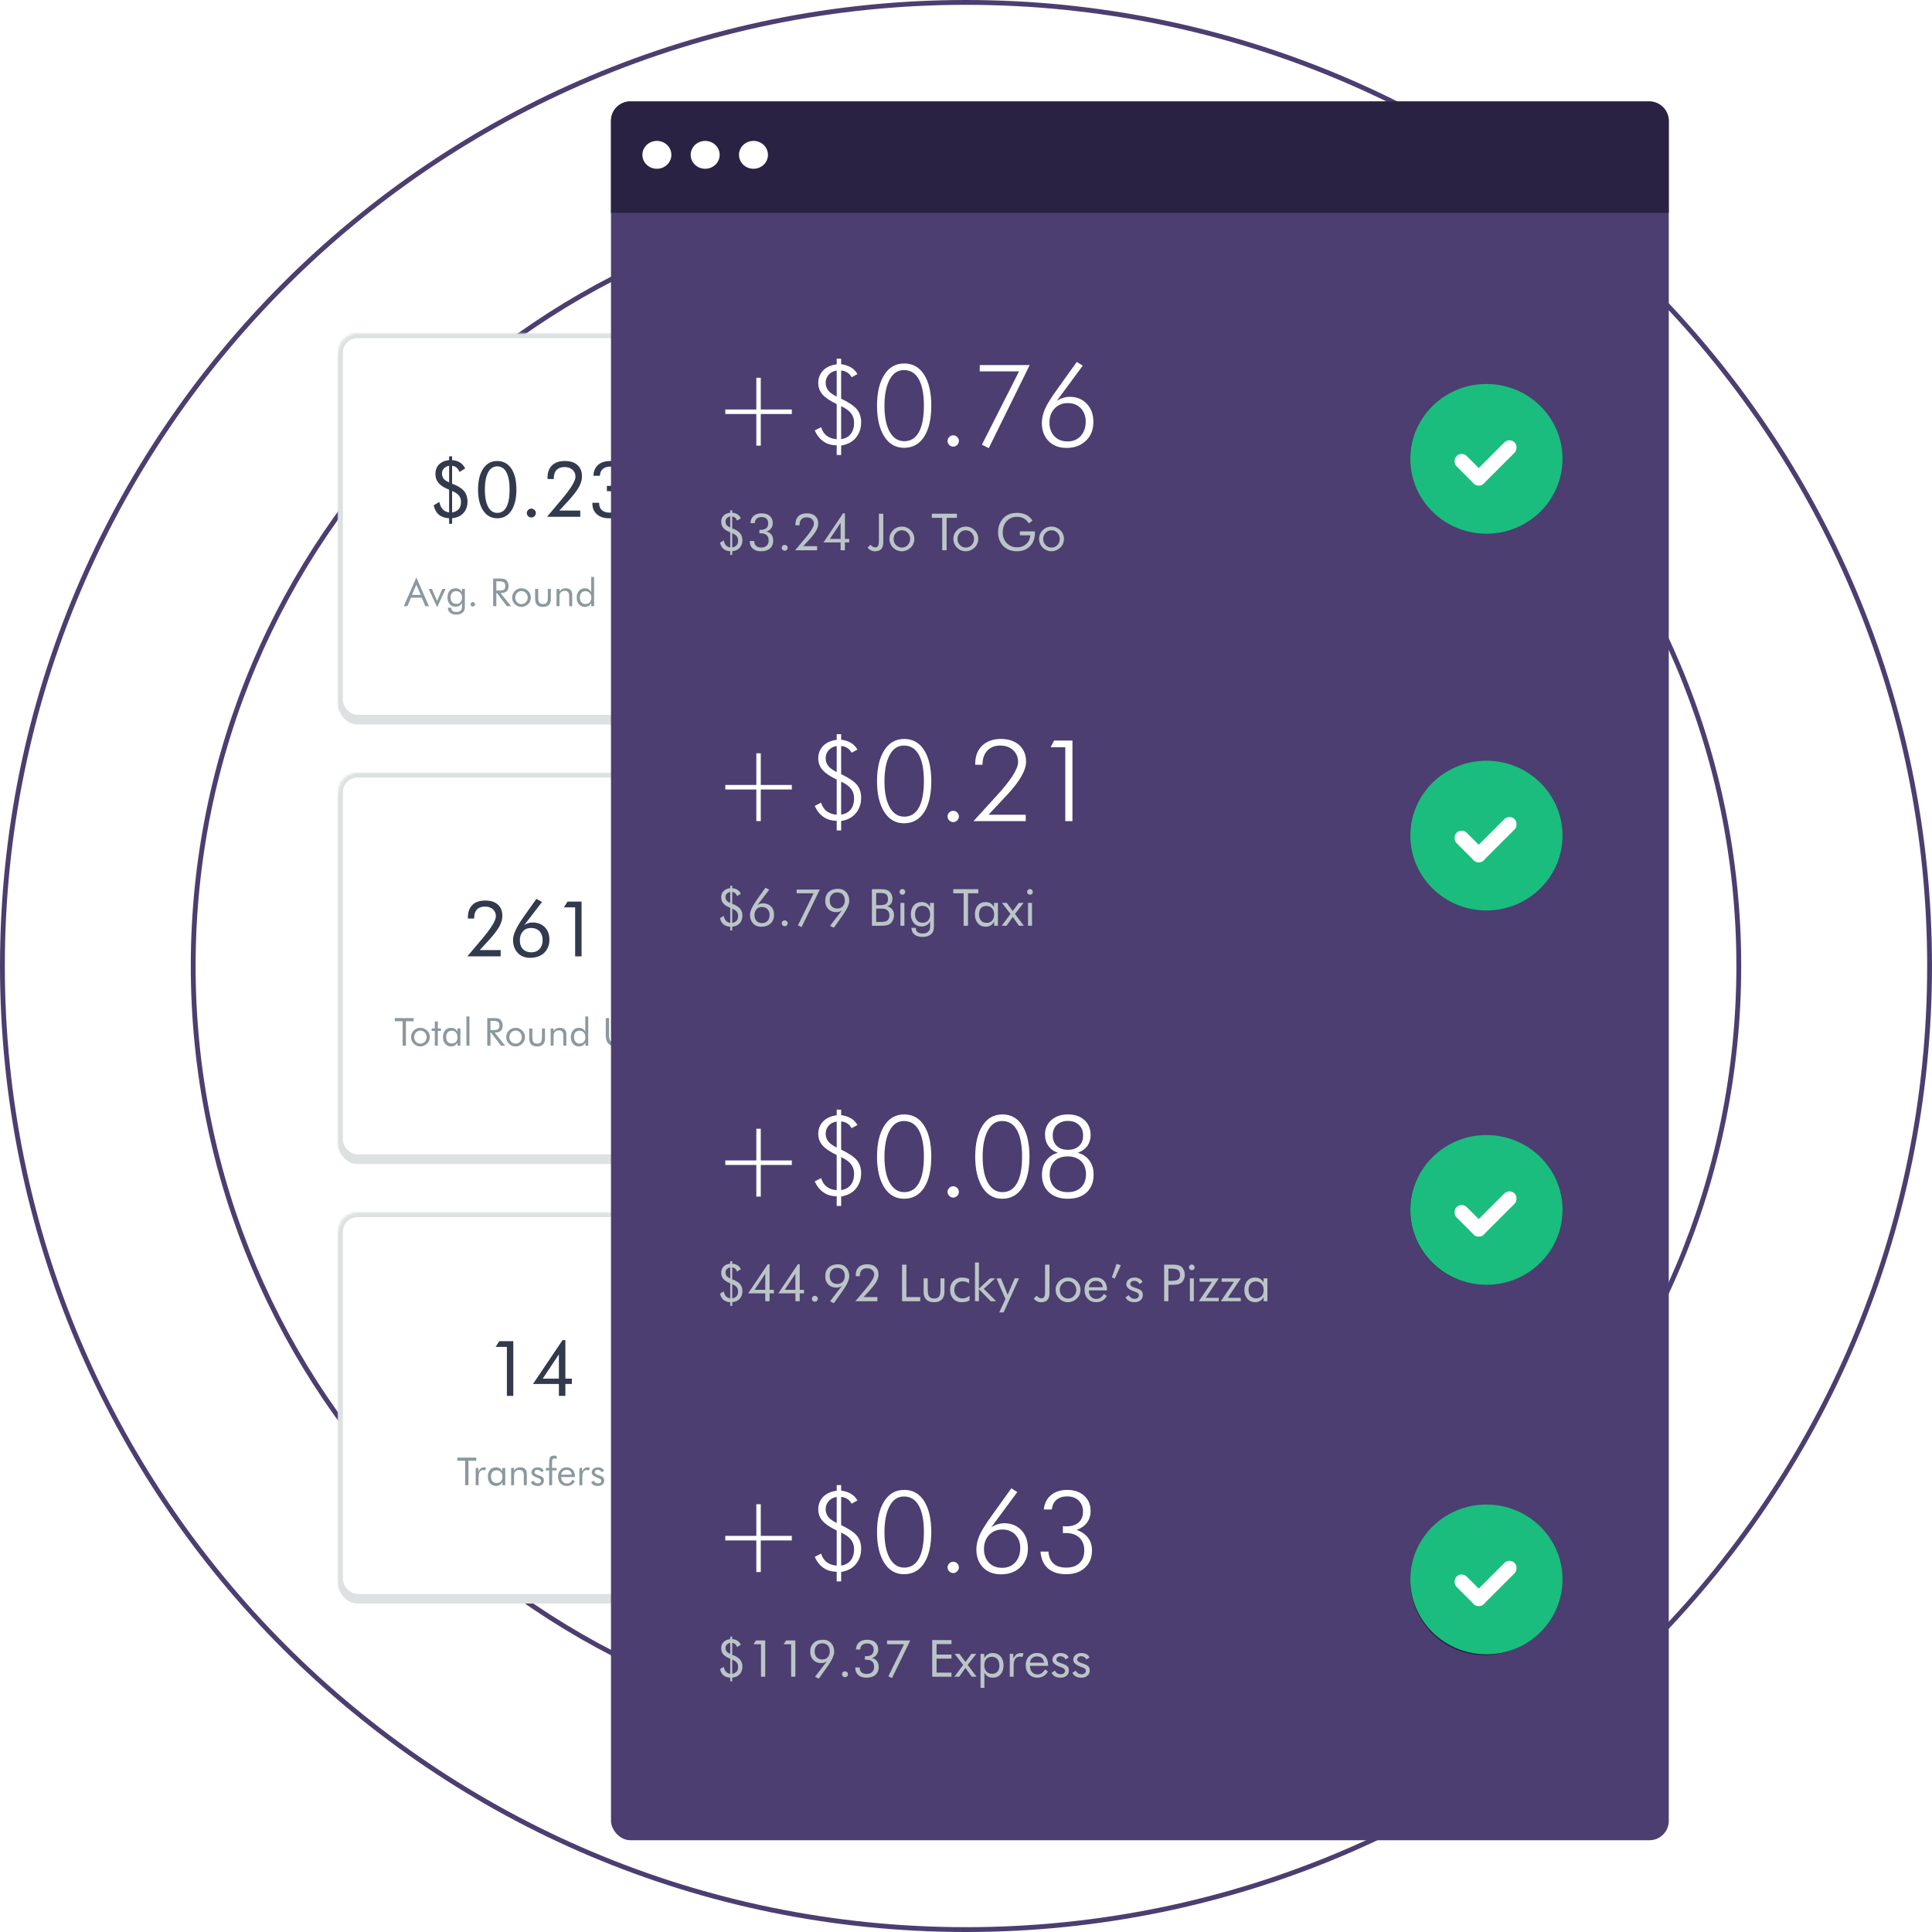 <?xml version="1.0" encoding="UTF-8" standalone="no"?>
<svg width="800px" height="800px" viewBox="0 0 800 800" version="1.1" xmlns="http://www.w3.org/2000/svg" xmlns:xlink="http://www.w3.org/1999/xlink">
    <!-- Generator: Sketch 39.1 (31720) - http://www.bohemiancoding.com/sketch -->
    <title>img-round-ups</title>
    <desc>Created with Sketch.</desc>
    <defs>
        <filter x="-50%" y="-50%" width="200%" height="200%" filterUnits="objectBoundingBox" id="filter-1">
            <feOffset dx="0" dy="1" in="SourceAlpha" result="shadowOffsetOuter1"></feOffset>
            <feGaussianBlur stdDeviation="2" in="shadowOffsetOuter1" result="shadowBlurOuter1"></feGaussianBlur>
            <feColorMatrix values="0 0 0 0 0   0 0 0 0 0   0 0 0 0 0  0 0 0 0.08 0" type="matrix" in="shadowBlurOuter1" result="shadowMatrixOuter1"></feColorMatrix>
            <feMerge>
                <feMergeNode in="shadowMatrixOuter1"></feMergeNode>
                <feMergeNode in="SourceGraphic"></feMergeNode>
            </feMerge>
        </filter>
        <rect id="path-2" x="0" y="0" width="218" height="160" rx="8"></rect>
        <mask id="mask-3" maskContentUnits="userSpaceOnUse" maskUnits="objectBoundingBox" x="0" y="0" width="218" height="160" fill="white">
            <use xlink:href="#path-2"></use>
        </mask>
        <rect id="path-4" x="0" y="0" width="218" height="160" rx="8"></rect>
        <mask id="mask-5" maskContentUnits="userSpaceOnUse" maskUnits="objectBoundingBox" x="0" y="0" width="218" height="160" fill="white">
            <use xlink:href="#path-4"></use>
        </mask>
        <rect id="path-6" x="0" y="0" width="218" height="160" rx="8"></rect>
        <mask id="mask-7" maskContentUnits="userSpaceOnUse" maskUnits="objectBoundingBox" x="0" y="0" width="218" height="160" fill="white">
            <use xlink:href="#path-6"></use>
        </mask>
        <filter x="-50%" y="-50%" width="200%" height="200%" filterUnits="objectBoundingBox" id="filter-8">
            <feOffset dx="0" dy="2" in="SourceAlpha" result="shadowOffsetOuter1"></feOffset>
            <feGaussianBlur stdDeviation="2" in="shadowOffsetOuter1" result="shadowBlurOuter1"></feGaussianBlur>
            <feColorMatrix values="0 0 0 0 0   0 0 0 0 0   0 0 0 0 0  0 0 0 0.5 0" type="matrix" in="shadowBlurOuter1" result="shadowMatrixOuter1"></feColorMatrix>
            <feMerge>
                <feMergeNode in="shadowMatrixOuter1"></feMergeNode>
                <feMergeNode in="SourceGraphic"></feMergeNode>
            </feMerge>
        </filter>
    </defs>
    <g id="Page-1" stroke="none" stroke-width="1" fill="none" fill-rule="evenodd">
        <g id="img-round-ups">
            <g id="Group-2" fill="#4C3E70">
                <path d="M798,400 C798,180.191 619.809,2 400,2 C180.191,2 2,180.191 2,400 C2,619.809 180.191,798 400,798 C619.809,798 798,619.809 798,400 Z M0,400 C0,179.086 179.086,0 400,0 C620.914,0 800,179.086 800,400 C800,620.914 620.914,800 400,800 C179.086,800 0,620.914 0,400 Z" id="Oval"></path>
                <path d="M721,400 C721,222.717 577.283,79 400,79 C222.717,79 79,222.717 79,400 C79,577.283 222.717,721 400,721 C577.283,721 721,577.283 721,400 Z M81,400 C81,223.821 223.821,81 400,81 C576.179,81 719,223.821 719,400 C719,576.179 576.179,719 400,719 C223.821,719 81,576.179 81,400 Z" id="Oval"></path>
            </g>
            <g id="Group-19" filter="url(#filter-1)" transform="translate(140, 137)">
                <g id="Group-18">
                    <rect id="Rectangle-213" fill="#DDE1E2" x="0" y="2" width="218" height="160" rx="8"></rect>
                    <use id="Rectangle-213" stroke="#DDE1E2" mask="url(#mask-3)" stroke-width="4" fill="#FFFFFF" xlink:href="#path-2"></use>
                    <path d="M47.203,62.297 C49.401,63.068 51.013,64.039 52.039,65.211 C53.065,66.383 53.578,67.88 53.578,69.703 C53.578,71.641 53.01,73.229 51.875,74.469 C50.771,75.688 49.214,76.391 47.203,76.578 L47.203,78.906 L45.969,78.906 L45.969,76.609 C44.198,76.505 42.776,76.005 41.703,75.109 C40.62,74.172 39.917,72.88 39.594,71.234 L41.891,69.828 C42.193,71.193 42.677,72.224 43.344,72.922 C44.052,73.651 44.927,74.078 45.969,74.203 L45.969,64.766 C44.052,64.036 42.62,63.141 41.672,62.078 C40.755,61.036 40.297,59.766 40.297,58.266 C40.297,56.641 40.786,55.333 41.766,54.344 C42.745,53.323 44.146,52.714 45.969,52.516 L45.969,50.969 L47.203,50.969 L47.203,52.516 C48.505,52.62 49.594,52.951 50.469,53.508 C51.344,54.065 52.062,54.885 52.625,55.969 L50.281,57.438 C49.937,56.625 49.521,56.016 49.031,55.609 C48.5,55.182 47.891,54.938 47.203,54.875 L47.203,62.297 Z M45.969,54.844 C45.052,55.031 44.333,55.406 43.812,55.969 C43.281,56.521 43.016,57.193 43.016,57.984 C43.016,58.88 43.24,59.617 43.688,60.195 C44.135,60.773 44.896,61.286 45.969,61.734 L45.969,54.844 Z M47.203,74.203 C48.422,73.995 49.354,73.516 50,72.766 C50.594,72.078 50.891,71.109 50.891,69.859 C50.891,68.797 50.604,67.911 50.031,67.203 C49.437,66.474 48.495,65.844 47.203,65.312 L47.203,74.203 Z M65.922,76.609 C63.443,76.609 61.5,75.552 60.094,73.438 C58.667,71.302 57.953,68.401 57.953,64.734 C57.953,61.068 58.659,58.177 60.07,56.062 C61.482,53.948 63.411,52.891 65.859,52.891 C68.359,52.891 70.312,53.927 71.719,56 C73.125,58.083 73.828,60.995 73.828,64.734 C73.828,68.443 73.125,71.354 71.719,73.469 C70.333,75.563 68.401,76.609 65.922,76.609 L65.922,76.609 Z M65.891,74.375 C67.578,74.375 68.849,73.563 69.703,71.938 C70.578,70.292 71.016,67.901 71.016,64.766 C71.016,61.609 70.578,59.211 69.703,57.57 C68.828,55.93 67.557,55.109 65.891,55.109 C64.266,55.109 63.005,55.948 62.109,57.625 C61.214,59.333 60.766,61.693 60.766,64.703 C60.766,67.755 61.214,70.135 62.109,71.844 C63.005,73.531 64.266,74.375 65.891,74.375 L65.891,74.375 Z M78.141,74.469 C78.141,73.958 78.323,73.521 78.688,73.156 C79.052,72.792 79.49,72.609 80,72.609 C80.49,72.609 80.937,72.792 81.344,73.156 C81.708,73.5 81.891,73.937 81.891,74.469 C81.891,74.958 81.708,75.383 81.344,75.742 C80.979,76.102 80.531,76.281 80,76.281 C79.49,76.281 79.052,76.102 78.688,75.742 C78.323,75.383 78.141,74.958 78.141,74.469 L78.141,74.469 Z M100.281,73.406 L100.281,76 L86.5,76 L91.328,70.266 L92.703,68.641 C96.432,64.203 98.297,61.12 98.297,59.391 C98.297,58.203 97.885,57.245 97.062,56.516 C96.208,55.766 95.12,55.391 93.797,55.391 C92.349,55.391 91.24,55.797 90.469,56.609 C89.698,57.422 89.312,58.583 89.312,60.094 L89.312,60.359 L86.75,60.359 C86.75,60.339 86.745,60.289 86.734,60.211 C86.724,60.133 86.719,60.073 86.719,60.031 L86.719,59.75 C86.719,57.594 87.349,55.906 88.609,54.688 C89.828,53.49 91.589,52.891 93.891,52.891 C96.13,52.891 97.87,53.448 99.109,54.562 C100.37,55.698 100.995,57.255 100.984,59.234 C100.984,60.682 100.563,62.167 99.719,63.688 C98.854,65.219 97.349,67.167 95.203,69.531 L91.609,73.406 L100.281,73.406 Z M105.312,70.203 L108.094,70.203 L108.094,70.469 C108.094,71.646 108.479,72.573 109.25,73.25 C110.042,73.938 111.073,74.276 112.344,74.266 C113.833,74.266 114.995,73.883 115.828,73.117 C116.661,72.352 117.078,71.266 117.078,69.859 C117.078,68.391 116.661,67.271 115.828,66.5 C115.016,65.75 113.771,65.375 112.094,65.375 L111.609,65.375 C111.568,65.375 111.516,65.38 111.453,65.391 C111.391,65.401 111.339,65.406 111.297,65.406 L111.297,63.172 C111.318,63.172 111.37,63.177 111.453,63.188 C111.536,63.198 111.609,63.203 111.672,63.203 L112.031,63.203 C113.594,63.203 114.779,62.862 115.586,62.18 C116.393,61.497 116.797,60.474 116.797,59.109 C116.797,57.911 116.432,56.958 115.703,56.25 C114.964,55.542 113.974,55.193 112.734,55.203 C111.432,55.203 110.396,55.531 109.625,56.188 C108.875,56.823 108.469,57.766 108.406,59.016 L105.719,59.016 C105.802,57.057 106.464,55.542 107.703,54.469 C108.901,53.427 110.599,52.901 112.797,52.891 C114.911,52.891 116.573,53.437 117.781,54.531 C119.021,55.635 119.641,57.115 119.641,58.969 C119.641,60.292 119.279,61.435 118.555,62.398 C117.831,63.362 116.839,64 115.578,64.312 C116.943,64.521 118.01,65.13 118.781,66.141 C119.552,67.12 119.938,68.391 119.938,69.953 C119.938,72.026 119.255,73.656 117.891,74.844 C116.568,76.021 114.688,76.609 112.25,76.609 C110.115,76.609 108.427,76.063 107.188,74.969 C105.927,73.885 105.302,72.438 105.312,70.625 L105.312,70.203 Z" id="$0.23" fill="#333A4E"></path>
                    <path d="M32.402,104.117 L30.582,108.328 L34.223,108.328 L32.402,104.117 Z M32.402,101.109 L37.605,113 L36.129,113 L34.645,109.492 L30.176,109.492 L28.691,113 L27.215,113 L32.402,101.109 Z M41.012,113.445 L37.473,105.852 L38.848,105.852 L40.996,110.844 L43.152,105.852 L44.527,105.852 L41.012,113.445 Z M51.309,109.445 C51.309,108.654 51.09,108.01 50.652,107.516 C50.225,107.026 49.65,106.78 48.926,106.777 C48.202,106.775 47.632,106.997 47.215,107.445 C46.798,107.893 46.59,108.529 46.59,109.352 C46.59,110.227 46.798,110.893 47.215,111.352 C47.632,111.82 48.217,112.055 48.973,112.055 C49.697,112.055 50.267,111.826 50.684,111.367 C51.1,110.904 51.309,110.263 51.309,109.445 L51.309,109.445 Z M52.496,105.852 L52.496,112.875 C52.496,113.667 52.441,114.221 52.332,114.539 C52.212,114.883 52.043,115.174 51.824,115.414 C51.47,115.779 51.064,116.047 50.605,116.219 C50.116,116.401 49.561,116.49 48.941,116.484 C47.874,116.484 47.03,116.234 46.41,115.734 C45.801,115.234 45.483,114.536 45.457,113.641 L46.832,113.641 L46.832,113.734 C46.832,114.276 47.018,114.691 47.391,114.98 C47.763,115.27 48.285,115.414 48.957,115.414 C49.436,115.414 49.853,115.336 50.207,115.18 C50.572,115.008 50.837,114.771 51.004,114.469 C51.118,114.292 51.199,114.086 51.246,113.852 C51.288,113.638 51.309,113.302 51.309,112.844 L51.309,112.281 L51.309,111.641 C51.033,112.151 50.671,112.544 50.223,112.82 C49.785,113.086 49.283,113.221 48.715,113.227 C47.678,113.227 46.853,112.88 46.238,112.188 C45.608,111.474 45.293,110.544 45.293,109.398 C45.293,108.232 45.598,107.305 46.207,106.617 C46.816,105.935 47.632,105.594 48.652,105.594 C49.262,105.594 49.785,105.727 50.223,105.992 C50.681,106.268 51.033,106.664 51.277,107.18 L51.277,105.852 L52.496,105.852 Z M54.84,112.234 C54.84,111.979 54.931,111.76 55.113,111.578 C55.296,111.396 55.514,111.305 55.77,111.305 C56.014,111.305 56.238,111.396 56.441,111.578 C56.624,111.75 56.715,111.969 56.715,112.234 C56.715,112.479 56.624,112.691 56.441,112.871 C56.259,113.051 56.035,113.141 55.77,113.141 C55.514,113.141 55.296,113.051 55.113,112.871 C54.931,112.691 54.84,112.479 54.84,112.234 L54.84,112.234 Z M64.199,113 L64.199,101.562 L66.887,101.562 C67.632,101.562 68.191,101.604 68.566,101.688 C68.91,101.76 69.225,101.909 69.512,102.133 C69.855,102.409 70.116,102.763 70.293,103.195 C70.486,103.643 70.582,104.138 70.582,104.68 C70.582,105.628 70.322,106.341 69.801,106.82 C69.275,107.299 68.507,107.542 67.496,107.547 L67.254,107.547 L71.621,113 L69.895,113 L65.723,107.547 L65.527,107.547 L65.527,113 L64.199,113 Z M65.527,102.711 L65.527,106.539 L66.566,106.539 C67.645,106.539 68.355,106.404 68.699,106.133 C69.064,105.857 69.243,105.378 69.238,104.695 C69.238,103.961 69.053,103.448 68.684,103.156 C68.298,102.859 67.592,102.711 66.566,102.711 L65.527,102.711 Z M73.348,109.445 C73.348,110.211 73.598,110.852 74.098,111.367 C74.608,111.888 75.223,112.148 75.941,112.148 C76.665,112.148 77.272,111.888 77.762,111.367 C78.262,110.836 78.512,110.197 78.512,109.449 C78.512,108.702 78.262,108.063 77.762,107.531 C77.272,107.01 76.665,106.747 75.941,106.742 C75.207,106.742 74.592,107.005 74.098,107.531 C73.598,108.063 73.348,108.701 73.348,109.445 L73.348,109.445 Z M72.051,109.445 C72.051,108.919 72.147,108.424 72.34,107.961 C72.533,107.503 72.814,107.086 73.184,106.711 C73.548,106.346 73.965,106.07 74.434,105.883 C74.892,105.69 75.395,105.594 75.941,105.594 C76.467,105.594 76.962,105.69 77.426,105.883 C77.874,106.065 78.296,106.346 78.691,106.727 C79.066,107.081 79.348,107.492 79.535,107.961 C79.728,108.424 79.824,108.919 79.824,109.445 C79.824,109.956 79.729,110.447 79.539,110.918 C79.349,111.389 79.066,111.799 78.691,112.148 C78.296,112.523 77.868,112.807 77.41,113 C76.921,113.203 76.431,113.305 75.941,113.305 C75.415,113.305 74.918,113.208 74.449,113.016 C73.98,112.823 73.56,112.54 73.188,112.168 C72.815,111.796 72.533,111.38 72.34,110.922 C72.147,110.448 72.051,109.956 72.051,109.445 L72.051,109.445 Z M82.863,105.852 L82.863,109.367 C82.863,110.393 83.014,111.109 83.316,111.516 C83.613,111.932 84.129,112.138 84.863,112.133 C85.577,112.133 86.09,111.932 86.402,111.531 C86.699,111.135 86.848,110.414 86.848,109.367 L86.848,105.852 L88.098,105.852 L88.098,110.023 C88.098,111.102 87.82,111.918 87.266,112.473 C86.711,113.027 85.9,113.305 84.832,113.305 C83.775,113.305 82.969,113.027 82.414,112.473 C81.859,111.918 81.582,111.102 81.582,110.023 L81.582,105.852 L82.863,105.852 Z M90.449,113 L90.449,105.852 L91.645,105.852 L91.645,106.953 C91.941,106.495 92.311,106.154 92.754,105.93 C93.181,105.706 93.681,105.594 94.254,105.594 C95.087,105.594 95.743,105.818 96.223,106.266 C96.702,106.714 96.941,107.336 96.941,108.133 L96.941,113 L95.691,113 L95.691,108.789 C95.691,108.076 95.538,107.539 95.23,107.18 C94.923,106.826 94.454,106.648 93.824,106.648 C93.47,106.648 93.139,106.714 92.832,106.844 C92.546,106.974 92.296,107.164 92.082,107.414 C91.931,107.617 91.824,107.831 91.762,108.055 C91.699,108.294 91.665,108.711 91.66,109.305 L91.66,113 L90.449,113 Z M104.824,109.461 C104.824,108.648 104.6,108.003 104.152,107.523 C103.704,107.044 103.124,106.805 102.41,106.805 C101.676,106.805 101.111,107.023 100.715,107.461 C100.309,107.919 100.105,108.534 100.105,109.305 C100.105,110.185 100.314,110.872 100.73,111.367 C101.147,111.867 101.712,112.117 102.426,112.117 C103.16,112.117 103.746,111.883 104.184,111.414 C104.611,110.956 104.824,110.305 104.824,109.461 L104.824,109.461 Z M106.012,100.891 L106.012,113 L104.824,113 L104.824,111.703 C104.527,112.234 104.165,112.63 103.738,112.891 C103.28,113.167 102.777,113.305 102.23,113.305 C101.204,113.305 100.379,112.953 99.754,112.25 C99.124,111.536 98.809,110.603 98.809,109.449 C98.809,108.296 99.118,107.362 99.738,106.648 C100.348,105.945 101.163,105.594 102.184,105.594 C102.793,105.594 103.311,105.727 103.738,105.992 C104.171,106.263 104.522,106.664 104.793,107.195 L104.793,100.891 L106.012,100.891 Z M113.27,101.562 L114.645,101.562 L114.645,108.68 C114.645,109.841 114.889,110.69 115.379,111.227 C115.879,111.768 116.652,112.039 117.699,112.039 C118.746,112.039 119.52,111.768 120.02,111.227 C120.509,110.695 120.754,109.846 120.754,108.68 L120.754,101.562 L122.137,101.562 L122.137,108.68 C122.137,110.227 121.768,111.384 121.031,112.152 C120.294,112.921 119.185,113.305 117.703,113.305 C116.221,113.305 115.112,112.921 114.375,112.152 C113.638,111.384 113.27,110.227 113.27,108.68 L113.27,101.562 Z M125.887,109.445 C125.887,110.258 126.105,110.898 126.543,111.367 C127.001,111.857 127.59,112.102 128.309,112.102 C129.012,112.102 129.57,111.878 129.984,111.43 C130.398,110.982 130.605,110.37 130.605,109.594 C130.605,108.714 130.4,108.026 129.988,107.531 C129.572,107.031 129.004,106.779 128.285,106.773 C127.54,106.773 126.954,107.008 126.527,107.477 C126.1,107.945 125.887,108.602 125.887,109.445 L125.887,109.445 Z M124.707,116.484 L124.707,105.852 L125.871,105.852 L125.871,107.195 C126.147,106.685 126.512,106.289 126.965,106.008 C127.423,105.732 127.928,105.594 128.48,105.594 C129.507,105.594 130.335,105.945 130.965,106.648 C131.595,107.362 131.908,108.294 131.902,109.445 C131.902,110.617 131.595,111.557 130.98,112.266 C130.371,112.958 129.553,113.305 128.527,113.305 C127.928,113.305 127.418,113.172 126.996,112.906 C126.548,112.63 126.189,112.229 125.918,111.703 L125.918,116.484 L124.707,116.484 Z" id="Avg.-Round-Up" fill="#8B999F"></path>
                </g>
                <g id="Group-18-Copy" transform="translate(0, 182)">
                    <rect id="Rectangle-213" fill="#DDE1E2" x="0" y="2" width="218" height="160" rx="8"></rect>
                    <use id="Rectangle-213" stroke="#DDE1E2" mask="url(#mask-5)" stroke-width="4" fill="#FFFFFF" xlink:href="#path-4"></use>
                    <path d="M67.312,73.406 L67.312,76 L53.531,76 L58.359,70.266 L59.734,68.641 C63.464,64.203 65.328,61.12 65.328,59.391 C65.328,58.203 64.917,57.245 64.094,56.516 C63.24,55.766 62.151,55.391 60.828,55.391 C59.38,55.391 58.271,55.797 57.5,56.609 C56.729,57.422 56.344,58.583 56.344,60.094 L56.344,60.359 L53.781,60.359 C53.781,60.339 53.776,60.289 53.766,60.211 C53.755,60.133 53.75,60.073 53.75,60.031 L53.75,59.75 C53.75,57.594 54.38,55.906 55.641,54.688 C56.859,53.49 58.62,52.891 60.922,52.891 C63.161,52.891 64.901,53.448 66.141,54.562 C67.401,55.698 68.026,57.255 68.016,59.234 C68.016,60.682 67.594,62.167 66.75,63.688 C65.885,65.219 64.38,67.167 62.234,69.531 L58.641,73.406 L67.312,73.406 Z M75.25,69.344 C75.25,70.906 75.677,72.12 76.531,72.984 C77.396,73.88 78.547,74.333 79.984,74.344 C81.411,74.344 82.552,73.883 83.406,72.961 C84.26,72.039 84.688,70.823 84.688,69.312 C84.688,67.75 84.25,66.51 83.375,65.594 C82.51,64.698 81.328,64.25 79.828,64.25 C78.464,64.25 77.365,64.719 76.531,65.656 C75.677,66.625 75.25,67.854 75.25,69.344 L75.25,69.344 Z M77.078,63.078 C77.609,62.714 78.172,62.432 78.766,62.234 C79.276,62.068 79.885,61.984 80.594,61.984 C82.646,61.984 84.31,62.635 85.586,63.938 C86.862,65.24 87.5,66.948 87.5,69.062 C87.5,71.344 86.776,73.177 85.328,74.562 C83.901,75.927 81.938,76.609 79.438,76.609 C77.323,76.609 75.63,75.927 74.359,74.562 C73.078,73.177 72.438,71.365 72.438,69.125 C72.438,66.948 73.865,63.844 76.719,59.812 L76.875,59.578 L82.094,52.219 L84.469,53.469 L77.078,63.078 Z M98.156,76 L98.156,55.719 L93.484,55.719 L95.016,53.344 L100.812,53.344 L100.812,76 L98.156,76 Z" id="261" fill="#333A4E"></path>
                    <path d="M26.711,113 L26.711,102.859 L23.477,102.859 L23.477,101.562 L31.305,101.562 L31.305,102.859 L28.086,102.859 L28.086,113 L26.711,113 Z M31.492,109.445 C31.492,110.211 31.742,110.852 32.242,111.367 C32.753,111.888 33.367,112.148 34.086,112.148 C34.81,112.148 35.417,111.888 35.906,111.367 C36.406,110.836 36.656,110.197 36.656,109.449 C36.656,108.702 36.406,108.063 35.906,107.531 C35.417,107.01 34.81,106.747 34.086,106.742 C33.352,106.742 32.737,107.005 32.242,107.531 C31.742,108.063 31.492,108.701 31.492,109.445 L31.492,109.445 Z M30.195,109.445 C30.195,108.919 30.292,108.424 30.484,107.961 C30.677,107.503 30.958,107.086 31.328,106.711 C31.693,106.346 32.109,106.07 32.578,105.883 C33.036,105.69 33.539,105.594 34.086,105.594 C34.612,105.594 35.107,105.69 35.57,105.883 C36.018,106.065 36.44,106.346 36.836,106.727 C37.211,107.081 37.492,107.492 37.68,107.961 C37.872,108.424 37.969,108.919 37.969,109.445 C37.969,109.956 37.874,110.447 37.684,110.918 C37.493,111.389 37.211,111.799 36.836,112.148 C36.44,112.523 36.013,112.807 35.555,113 C35.065,113.203 34.576,113.305 34.086,113.305 C33.56,113.305 33.063,113.208 32.594,113.016 C32.125,112.823 31.704,112.54 31.332,112.168 C30.96,111.796 30.677,111.38 30.484,110.922 C30.292,110.448 30.195,109.956 30.195,109.445 L30.195,109.445 Z M40.047,106.859 L38.734,106.859 L38.734,105.852 L40.047,105.852 L40.047,102.969 L41.297,102.969 L41.297,105.852 L42.609,105.852 L42.609,106.859 L41.297,106.859 L41.297,113 L40.047,113 L40.047,106.859 Z M49.453,109.496 C49.453,108.676 49.234,108.026 48.797,107.547 C48.349,107.057 47.773,106.81 47.07,106.805 C46.346,106.805 45.776,107.029 45.359,107.477 C44.943,107.924 44.734,108.56 44.734,109.383 C44.734,110.258 44.943,110.924 45.359,111.383 C45.776,111.852 46.362,112.086 47.117,112.086 C47.831,112.086 48.401,111.857 48.828,111.398 C49.245,110.951 49.453,110.316 49.453,109.496 L49.453,109.496 Z M50.641,105.852 L50.641,113 L49.453,113 L49.453,111.703 C49.177,112.214 48.81,112.608 48.352,112.887 C47.893,113.165 47.396,113.305 46.859,113.305 C45.833,113.305 45.008,112.953 44.383,112.25 C43.753,111.536 43.438,110.602 43.438,109.445 C43.438,108.253 43.742,107.315 44.352,106.633 C44.961,105.94 45.776,105.594 46.797,105.594 C47.396,105.594 47.914,105.727 48.352,105.992 C48.789,106.258 49.146,106.659 49.422,107.195 L49.422,105.852 L50.641,105.852 Z M53.133,113 L53.133,100.891 L54.383,100.891 L54.383,113 L53.133,113 Z M61.766,113 L61.766,101.562 L64.453,101.562 C65.198,101.562 65.758,101.604 66.133,101.688 C66.477,101.76 66.792,101.909 67.078,102.133 C67.422,102.409 67.682,102.763 67.859,103.195 C68.052,103.643 68.148,104.138 68.148,104.68 C68.148,105.628 67.888,106.341 67.367,106.82 C66.841,107.299 66.073,107.542 65.062,107.547 L64.82,107.547 L69.188,113 L67.461,113 L63.289,107.547 L63.094,107.547 L63.094,113 L61.766,113 Z M63.094,102.711 L63.094,106.539 L64.133,106.539 C65.211,106.539 65.922,106.404 66.266,106.133 C66.63,105.857 66.81,105.378 66.805,104.695 C66.805,103.961 66.62,103.448 66.25,103.156 C65.865,102.859 65.159,102.711 64.133,102.711 L63.094,102.711 Z M70.914,109.445 C70.914,110.211 71.164,110.852 71.664,111.367 C72.174,111.888 72.789,112.148 73.508,112.148 C74.232,112.148 74.839,111.888 75.328,111.367 C75.828,110.836 76.078,110.197 76.078,109.449 C76.078,108.702 75.828,108.063 75.328,107.531 C74.839,107.01 74.232,106.747 73.508,106.742 C72.773,106.742 72.159,107.005 71.664,107.531 C71.164,108.063 70.914,108.701 70.914,109.445 L70.914,109.445 Z M69.617,109.445 C69.617,108.919 69.714,108.424 69.906,107.961 C70.099,107.503 70.38,107.086 70.75,106.711 C71.115,106.346 71.531,106.07 72,105.883 C72.458,105.69 72.961,105.594 73.508,105.594 C74.034,105.594 74.529,105.69 74.992,105.883 C75.44,106.065 75.862,106.346 76.258,106.727 C76.633,107.081 76.914,107.492 77.102,107.961 C77.294,108.424 77.391,108.919 77.391,109.445 C77.391,109.956 77.296,110.447 77.105,110.918 C76.915,111.389 76.633,111.799 76.258,112.148 C75.862,112.523 75.435,112.807 74.977,113 C74.487,113.203 73.997,113.305 73.508,113.305 C72.982,113.305 72.484,113.208 72.016,113.016 C71.547,112.823 71.126,112.54 70.754,112.168 C70.382,111.796 70.099,111.38 69.906,110.922 C69.714,110.448 69.617,109.956 69.617,109.445 L69.617,109.445 Z M80.43,105.852 L80.43,109.367 C80.43,110.393 80.581,111.109 80.883,111.516 C81.18,111.932 81.695,112.138 82.43,112.133 C83.143,112.133 83.656,111.932 83.969,111.531 C84.266,111.135 84.414,110.414 84.414,109.367 L84.414,105.852 L85.664,105.852 L85.664,110.023 C85.664,111.102 85.387,111.918 84.832,112.473 C84.277,113.027 83.466,113.305 82.398,113.305 C81.341,113.305 80.535,113.027 79.98,112.473 C79.426,111.918 79.148,111.102 79.148,110.023 L79.148,105.852 L80.43,105.852 Z M88.016,113 L88.016,105.852 L89.211,105.852 L89.211,106.953 C89.508,106.495 89.878,106.154 90.32,105.93 C90.747,105.706 91.247,105.594 91.82,105.594 C92.654,105.594 93.31,105.818 93.789,106.266 C94.268,106.714 94.508,107.336 94.508,108.133 L94.508,113 L93.258,113 L93.258,108.789 C93.258,108.076 93.104,107.539 92.797,107.18 C92.49,106.826 92.021,106.648 91.391,106.648 C91.036,106.648 90.706,106.714 90.398,106.844 C90.112,106.974 89.862,107.164 89.648,107.414 C89.497,107.617 89.391,107.831 89.328,108.055 C89.266,108.294 89.232,108.711 89.227,109.305 L89.227,113 L88.016,113 Z M102.391,109.461 C102.391,108.648 102.167,108.003 101.719,107.523 C101.271,107.044 100.69,106.805 99.977,106.805 C99.242,106.805 98.677,107.023 98.281,107.461 C97.875,107.919 97.672,108.534 97.672,109.305 C97.672,110.185 97.88,110.872 98.297,111.367 C98.714,111.867 99.279,112.117 99.992,112.117 C100.727,112.117 101.312,111.883 101.75,111.414 C102.177,110.956 102.391,110.305 102.391,109.461 L102.391,109.461 Z M103.578,100.891 L103.578,113 L102.391,113 L102.391,111.703 C102.094,112.234 101.732,112.63 101.305,112.891 C100.846,113.167 100.344,113.305 99.797,113.305 C98.771,113.305 97.945,112.953 97.32,112.25 C96.69,111.536 96.375,110.603 96.375,109.449 C96.375,108.296 96.685,107.362 97.305,106.648 C97.914,105.945 98.729,105.594 99.75,105.594 C100.359,105.594 100.878,105.727 101.305,105.992 C101.737,106.263 102.089,106.664 102.359,107.195 L102.359,100.891 L103.578,100.891 Z M110.836,101.562 L112.211,101.562 L112.211,108.68 C112.211,109.841 112.456,110.69 112.945,111.227 C113.445,111.768 114.219,112.039 115.266,112.039 C116.313,112.039 117.086,111.768 117.586,111.227 C118.076,110.695 118.32,109.846 118.32,108.68 L118.32,101.562 L119.703,101.562 L119.703,108.68 C119.703,110.227 119.335,111.384 118.598,112.152 C117.861,112.921 116.751,113.305 115.27,113.305 C113.788,113.305 112.678,112.921 111.941,112.152 C111.204,111.384 110.836,110.227 110.836,108.68 L110.836,101.562 Z M123.453,109.445 C123.453,110.258 123.672,110.898 124.109,111.367 C124.568,111.857 125.156,112.102 125.875,112.102 C126.578,112.102 127.137,111.878 127.551,111.43 C127.965,110.982 128.172,110.37 128.172,109.594 C128.172,108.714 127.966,108.026 127.555,107.531 C127.138,107.031 126.57,106.779 125.852,106.773 C125.107,106.773 124.521,107.008 124.094,107.477 C123.667,107.945 123.453,108.602 123.453,109.445 L123.453,109.445 Z M122.273,116.484 L122.273,105.852 L123.438,105.852 L123.438,107.195 C123.714,106.685 124.078,106.289 124.531,106.008 C124.99,105.732 125.495,105.594 126.047,105.594 C127.073,105.594 127.901,105.945 128.531,106.648 C129.161,107.362 129.474,108.294 129.469,109.445 C129.469,110.617 129.161,111.557 128.547,112.266 C127.937,112.958 127.12,113.305 126.094,113.305 C125.495,113.305 124.984,113.172 124.562,112.906 C124.115,112.63 123.755,112.229 123.484,111.703 L123.484,116.484 L122.273,116.484 Z M130.648,111.797 L131.695,111.094 C131.878,111.458 132.128,111.742 132.445,111.945 C132.753,112.138 133.109,112.234 133.516,112.234 C133.922,112.234 134.247,112.138 134.492,111.945 C134.737,111.753 134.859,111.49 134.859,111.156 C134.859,110.901 134.773,110.695 134.602,110.539 C134.409,110.357 134.122,110.201 133.742,110.07 L133.531,109.992 C131.792,109.404 130.922,108.656 130.922,107.75 C130.922,107.12 131.158,106.603 131.629,106.199 C132.1,105.796 132.708,105.594 133.453,105.594 C134.063,105.594 134.596,105.716 135.055,105.961 C135.482,106.185 135.797,106.536 136,107.016 L135.008,107.625 C134.867,107.297 134.654,107.047 134.367,106.875 C134.07,106.693 133.74,106.602 133.375,106.602 C133,106.602 132.706,106.703 132.492,106.906 C132.268,107.109 132.156,107.365 132.156,107.672 C132.156,108.099 132.63,108.466 133.578,108.773 L134,108.906 C134.786,109.161 135.328,109.448 135.625,109.766 C135.922,110.073 136.073,110.495 136.078,111.031 C136.078,111.714 135.837,112.263 135.355,112.68 C134.874,113.096 134.245,113.305 133.469,113.305 C132.786,113.305 132.221,113.182 131.773,112.938 C131.299,112.677 130.924,112.297 130.648,111.797 L130.648,111.797 Z" id="Total-Round-Ups" fill="#8B999F"></path>
                </g>
                <g id="Group-18-Copy-2" transform="translate(0, 364)">
                    <rect id="Rectangle-213" fill="#DDE1E2" x="0" y="2" width="218" height="160" rx="8"></rect>
                    <use id="Rectangle-213" stroke="#DDE1E2" mask="url(#mask-7)" stroke-width="4" fill="#FFFFFF" xlink:href="#path-6"></use>
                    <path d="M69.891,76 L69.891,55.719 L65.219,55.719 L66.75,53.344 L72.547,53.344 L72.547,76 L69.891,76 Z M91.422,76 L91.422,71.078 L80.703,71.078 L92.953,52.891 L94.109,52.891 L94.109,68.859 L96.797,68.859 L96.797,71.078 L94.109,71.078 L94.109,76 L91.422,76 Z M91.422,68.859 L91.422,58.812 L84.734,68.859 L91.422,68.859 Z" id="14" fill="#333A4E"></path>
                    <path d="M52.605,113 L52.605,102.859 L49.371,102.859 L49.371,101.562 L57.199,101.562 L57.199,102.859 L53.98,102.859 L53.98,113 L52.605,113 Z M56.973,113 L56.973,105.852 L58.059,105.852 L58.059,107.336 C58.387,106.716 58.733,106.273 59.098,106.008 C59.462,105.742 59.915,105.609 60.457,105.609 C60.561,105.609 60.702,105.62 60.879,105.641 C60.999,105.651 61.137,105.688 61.293,105.75 L60.879,106.859 C60.676,106.797 60.54,106.758 60.473,106.742 C60.301,106.721 60.184,106.711 60.121,106.711 C59.47,106.711 58.986,106.945 58.668,107.414 C58.35,107.872 58.189,108.573 58.184,109.516 L58.184,113 L56.973,113 Z M68.035,109.496 C68.035,108.676 67.816,108.026 67.379,107.547 C66.931,107.057 66.355,106.81 65.652,106.805 C64.928,106.805 64.358,107.029 63.941,107.477 C63.525,107.924 63.316,108.56 63.316,109.383 C63.316,110.258 63.525,110.924 63.941,111.383 C64.358,111.852 64.944,112.086 65.699,112.086 C66.413,112.086 66.983,111.857 67.41,111.398 C67.827,110.951 68.035,110.316 68.035,109.496 L68.035,109.496 Z M69.223,105.852 L69.223,113 L68.035,113 L68.035,111.703 C67.759,112.214 67.392,112.608 66.934,112.887 C66.475,113.165 65.978,113.305 65.441,113.305 C64.415,113.305 63.59,112.953 62.965,112.25 C62.335,111.536 62.02,110.602 62.02,109.445 C62.02,108.253 62.324,107.315 62.934,106.633 C63.543,105.94 64.358,105.594 65.379,105.594 C65.978,105.594 66.496,105.727 66.934,105.992 C67.371,106.258 67.728,106.659 68.004,107.195 L68.004,105.852 L69.223,105.852 Z M71.652,113 L71.652,105.852 L72.848,105.852 L72.848,106.953 C73.145,106.495 73.514,106.154 73.957,105.93 C74.384,105.706 74.884,105.594 75.457,105.594 C76.29,105.594 76.947,105.818 77.426,106.266 C77.905,106.714 78.145,107.336 78.145,108.133 L78.145,113 L76.895,113 L76.895,108.789 C76.895,108.076 76.741,107.539 76.434,107.18 C76.126,106.826 75.658,106.648 75.027,106.648 C74.673,106.648 74.342,106.714 74.035,106.844 C73.749,106.974 73.499,107.164 73.285,107.414 C73.134,107.617 73.027,107.831 72.965,108.055 C72.902,108.294 72.868,108.711 72.863,109.305 L72.863,113 L71.652,113 Z M79.801,111.797 L80.848,111.094 C81.03,111.458 81.28,111.742 81.598,111.945 C81.905,112.138 82.262,112.234 82.668,112.234 C83.074,112.234 83.4,112.138 83.645,111.945 C83.889,111.753 84.012,111.49 84.012,111.156 C84.012,110.901 83.926,110.695 83.754,110.539 C83.561,110.357 83.275,110.201 82.895,110.07 L82.684,109.992 C80.944,109.404 80.074,108.656 80.074,107.75 C80.074,107.12 80.31,106.603 80.781,106.199 C81.253,105.796 81.861,105.594 82.605,105.594 C83.215,105.594 83.749,105.716 84.207,105.961 C84.634,106.185 84.949,106.536 85.152,107.016 L84.16,107.625 C84.02,107.297 83.806,107.047 83.52,106.875 C83.223,106.693 82.892,106.602 82.527,106.602 C82.152,106.602 81.858,106.703 81.645,106.906 C81.421,107.109 81.309,107.365 81.309,107.672 C81.309,108.099 81.783,108.466 82.73,108.773 L83.152,108.906 C83.939,109.161 84.48,109.448 84.777,109.766 C85.074,110.073 85.225,110.495 85.23,111.031 C85.23,111.714 84.99,112.263 84.508,112.68 C84.026,113.096 83.397,113.305 82.621,113.305 C81.939,113.305 81.374,113.182 80.926,112.938 C80.452,112.677 80.077,112.297 79.801,111.797 L79.801,111.797 Z M87.387,113 L87.387,106.859 L86.012,106.859 L86.012,105.852 L87.387,105.852 L87.387,103.781 C87.387,102.578 87.535,101.773 87.832,101.367 C88.129,100.951 88.668,100.742 89.449,100.742 C89.694,100.742 89.876,100.753 89.996,100.773 C90.23,100.815 90.4,100.859 90.504,100.906 L90.504,102.172 C90.4,102.109 90.241,102.044 90.027,101.977 C89.887,101.935 89.725,101.914 89.543,101.914 C89.189,101.914 88.944,102.031 88.809,102.266 C88.668,102.51 88.598,103.07 88.598,103.945 L88.598,105.852 L90.504,105.852 L90.504,106.859 L88.629,106.859 L88.629,113 L87.387,113 Z M96.754,108.617 C96.702,107.966 96.493,107.479 96.129,107.156 C95.733,106.812 95.215,106.643 94.574,106.648 C93.98,106.648 93.486,106.826 93.09,107.18 C92.694,107.523 92.465,108.003 92.402,108.617 L96.754,108.617 Z M98.066,109.609 L92.402,109.609 L92.402,109.719 C92.402,110.484 92.621,111.103 93.059,111.574 C93.496,112.046 94.066,112.281 94.77,112.281 C95.249,112.281 95.681,112.154 96.066,111.898 C96.452,111.643 96.793,111.253 97.09,110.727 L98.02,111.352 C97.676,111.982 97.217,112.466 96.645,112.805 C96.092,113.133 95.447,113.299 94.707,113.305 C93.618,113.305 92.738,112.948 92.066,112.234 C91.395,111.516 91.059,110.57 91.059,109.398 C91.059,108.279 91.395,107.362 92.066,106.648 C92.738,105.935 93.592,105.578 94.629,105.578 C95.676,105.578 96.512,105.919 97.137,106.602 C97.757,107.263 98.066,108.185 98.066,109.367 L98.066,109.609 Z M99.918,113 L99.918,105.852 L101.004,105.852 L101.004,107.336 C101.332,106.716 101.678,106.273 102.043,106.008 C102.408,105.742 102.861,105.609 103.402,105.609 C103.507,105.609 103.647,105.62 103.824,105.641 C103.944,105.651 104.082,105.688 104.238,105.75 L103.824,106.859 C103.621,106.797 103.486,106.758 103.418,106.742 C103.246,106.721 103.129,106.711 103.066,106.711 C102.415,106.711 101.931,106.945 101.613,107.414 C101.296,107.872 101.134,108.573 101.129,109.516 L101.129,113 L99.918,113 Z M104.754,111.797 L105.801,111.094 C105.983,111.458 106.233,111.742 106.551,111.945 C106.858,112.138 107.215,112.234 107.621,112.234 C108.027,112.234 108.353,112.138 108.598,111.945 C108.842,111.753 108.965,111.49 108.965,111.156 C108.965,110.901 108.879,110.695 108.707,110.539 C108.514,110.357 108.228,110.201 107.848,110.07 L107.637,109.992 C105.897,109.404 105.027,108.656 105.027,107.75 C105.027,107.12 105.263,106.603 105.734,106.199 C106.206,105.796 106.814,105.594 107.559,105.594 C108.168,105.594 108.702,105.716 109.16,105.961 C109.587,106.185 109.902,106.536 110.105,107.016 L109.113,107.625 C108.973,107.297 108.759,107.047 108.473,106.875 C108.176,106.693 107.845,106.602 107.48,106.602 C107.105,106.602 106.811,106.703 106.598,106.906 C106.374,107.109 106.262,107.365 106.262,107.672 C106.262,108.099 106.736,108.466 107.684,108.773 L108.105,108.906 C108.892,109.161 109.434,109.448 109.73,109.766 C110.027,110.073 110.178,110.495 110.184,111.031 C110.184,111.714 109.943,112.263 109.461,112.68 C108.979,113.096 108.35,113.305 107.574,113.305 C106.892,113.305 106.327,113.182 105.879,112.938 C105.405,112.677 105.03,112.297 104.754,111.797 L104.754,111.797 Z" id="Transfers" fill="#8B999F"></path>
                </g>
            </g>
            <g id="Group-10" filter="url(#filter-8)" transform="translate(253, 40)">
                <rect id="Rectangle-8" fill="#4C3E70" x="0" y="0" width="438" height="720" rx="8"></rect>
                <path d="M438,37.346 L438,8 C438,3.583 434.418,0 430,0 L8,0 C3.59,0 0,3.582 0,8 L0,37.346 L0,46.154 L438,46.154 L438,37.346 Z" id="Combined-Shape" fill="#292242"></path>
                <ellipse id="Oval-4" fill="#FFFFFF" cx="19" cy="22.115" rx="6" ry="5.769"></ellipse>
                <ellipse id="Oval-4" fill="#FFFFFF" cx="39" cy="22.115" rx="6" ry="5.769"></ellipse>
                <ellipse id="Oval-4" fill="#FFFFFF" cx="59" cy="22.115" rx="6" ry="5.769"></ellipse>
            </g>
            <path d="M315.023,156.444 L315.023,169.557 L327.878,169.557 L327.878,171.443 L315.023,171.443 L315.023,184.533 L313.183,184.533 L313.183,171.443 L300.329,171.443 L300.329,169.557 L313.183,169.557 L313.183,156.444 L315.023,156.444 Z M346.459,153.431 C345.049,153.676 343.952,154.244 343.17,155.133 C342.327,156.069 341.902,157.165 341.894,158.423 C341.887,159.68 342.243,160.769 342.964,161.689 C343.653,162.564 344.819,163.407 346.459,164.22 L346.459,153.431 Z M348.299,181.841 C350,181.596 351.319,180.89 352.254,179.725 C353.189,178.529 353.657,176.987 353.657,175.101 C353.657,173.537 353.235,172.218 352.392,171.144 C351.549,170.055 350.184,169.066 348.299,168.177 L348.299,181.841 Z M348.299,188.398 L346.459,188.398 L346.459,184.395 C344.359,184.395 342.55,183.873 341.032,182.83 C339.468,181.757 338.249,180.223 337.375,178.23 L339.997,176.895 C340.472,178.429 341.243,179.606 342.308,180.426 C343.374,181.247 344.757,181.734 346.459,181.887 L346.459,167.325 C343.669,165.976 341.706,164.642 340.572,163.323 C339.407,161.973 338.824,160.378 338.824,158.538 C338.824,156.529 339.499,154.811 340.848,153.385 C342.166,152.035 344.037,151.192 346.459,150.854 L346.459,148.531 L348.299,148.531 L348.299,150.808 C349.801,150.992 351.15,151.429 352.346,152.119 C353.48,152.779 354.377,153.707 355.037,154.903 L352.622,156.214 C352.177,155.371 351.602,154.727 350.897,154.282 C350.054,153.745 349.188,153.461 348.299,153.431 L348.299,165.071 C351.533,166.635 353.703,168.1 354.807,169.465 C356.002,170.937 356.593,172.739 356.577,174.871 C356.577,177.386 355.841,179.525 354.37,181.289 C352.959,182.992 350.936,184.057 348.299,184.487 L348.299,188.398 Z M366.236,168.039 C366.236,172.624 366.956,176.205 368.397,178.782 C369.869,181.389 371.877,182.692 374.422,182.692 C377.09,182.692 379.114,181.435 380.493,178.92 C381.873,176.405 382.563,172.747 382.563,167.947 C382.563,163.177 381.858,159.535 380.447,157.019 C379.037,154.504 376.998,153.247 374.33,153.247 C371.755,153.247 369.777,154.55 368.397,157.157 C366.956,159.857 366.236,163.484 366.236,168.039 L366.236,168.039 Z M374.33,185.43 C370.881,185.43 368.16,183.873 366.167,180.76 C364.158,177.585 363.154,173.33 363.154,167.993 C363.154,162.625 364.158,158.354 366.167,155.179 C368.144,152.066 370.896,150.509 374.422,150.509 C377.964,150.509 380.708,152.05 382.655,155.133 C384.633,158.246 385.622,162.533 385.622,167.993 C385.622,173.498 384.633,177.785 382.655,180.852 C380.677,183.904 377.902,185.43 374.33,185.43 L374.33,185.43 Z M392.359,182.6 C392.359,181.972 392.593,181.423 393.061,180.956 C393.528,180.488 394.076,180.254 394.705,180.254 C395.334,180.254 395.882,180.488 396.349,180.956 C396.817,181.423 397.051,181.972 397.051,182.6 C397.051,183.229 396.817,183.777 396.349,184.245 C395.882,184.713 395.334,184.947 394.705,184.947 C394.076,184.947 393.528,184.713 393.061,184.245 C392.593,183.777 392.359,183.229 392.359,182.6 L392.359,182.6 Z M406.594,184.119 L421.956,153.776 L405.697,153.776 L405.697,151.176 L426.371,151.176 L409.423,185.568 L406.594,184.119 Z M434.558,174.963 C434.558,177.325 435.247,179.226 436.627,180.668 C437.976,182.079 439.801,182.784 442.1,182.784 C444.323,182.784 446.125,182.033 447.504,180.53 C448.884,178.996 449.574,177.003 449.574,174.549 C449.574,172.325 448.884,170.485 447.504,169.028 C446.14,167.617 444.354,166.911 442.146,166.911 C439.923,166.911 438.103,167.663 436.685,169.166 C435.267,170.669 434.558,172.601 434.558,174.963 L434.558,174.963 Z M437.57,166.014 C438.475,165.416 439.356,164.994 440.215,164.749 C441.119,164.473 442.031,164.327 442.951,164.312 C445.833,164.312 448.187,165.27 450.011,167.187 C451.835,169.104 452.748,171.604 452.748,174.687 C452.748,177.923 451.728,180.515 449.689,182.462 C447.589,184.471 444.914,185.476 441.663,185.476 C438.521,185.476 436.029,184.533 434.19,182.646 C432.335,180.729 431.407,178.23 431.407,175.147 C431.407,173.353 431.813,171.474 432.626,169.511 C433.408,167.624 435.201,164.734 438.007,160.838 L445.872,149.865 L448.355,151.406 L437.57,166.014 Z" id="+$0.76" fill="#FFFFFF"></path>
            <path d="M303.196,218.789 C304.652,219.3 305.719,219.943 306.399,220.72 C307.078,221.496 307.418,222.488 307.418,223.696 C307.418,224.98 307.042,226.032 306.29,226.853 C305.559,227.661 304.528,228.127 303.196,228.251 L303.196,229.793 L302.379,229.793 L302.379,228.271 C301.206,228.202 300.264,227.871 299.554,227.278 C298.836,226.657 298.37,225.801 298.157,224.71 L299.678,223.779 C299.878,224.683 300.199,225.366 300.64,225.828 C301.109,226.311 301.689,226.594 302.379,226.677 L302.379,220.425 C301.109,219.942 300.161,219.348 299.533,218.644 C298.926,217.954 298.622,217.112 298.622,216.118 C298.622,215.042 298.946,214.175 299.595,213.52 C300.243,212.843 301.171,212.44 302.379,212.309 L302.379,211.284 L303.196,211.284 L303.196,212.309 C304.059,212.378 304.779,212.597 305.359,212.966 C305.938,213.335 306.414,213.879 306.787,214.596 L305.235,215.57 C305.007,215.031 304.731,214.627 304.407,214.358 C304.055,214.075 303.651,213.913 303.196,213.872 L303.196,218.789 Z M302.379,213.851 C301.772,213.975 301.296,214.224 300.951,214.596 C300.599,214.962 300.423,215.407 300.423,215.932 C300.423,216.525 300.571,217.014 300.868,217.397 C301.164,217.78 301.668,218.12 302.379,218.416 L302.379,213.851 Z M303.196,226.677 C304.003,226.539 304.621,226.222 305.048,225.725 C305.442,225.269 305.638,224.628 305.638,223.799 C305.638,223.095 305.449,222.509 305.069,222.04 C304.676,221.556 304.052,221.139 303.196,220.787 L303.196,226.677 Z M310.492,224.027 L312.334,224.027 L312.334,224.203 C312.334,224.983 312.589,225.597 313.099,226.046 C313.624,226.501 314.307,226.726 315.148,226.719 C316.135,226.719 316.904,226.465 317.456,225.958 C318.008,225.451 318.284,224.731 318.284,223.799 C318.284,222.826 318.008,222.084 317.456,221.574 C316.918,221.077 316.094,220.828 314.983,220.828 L314.662,220.828 C314.634,220.828 314.6,220.832 314.559,220.839 C314.517,220.846 314.483,220.849 314.455,220.849 L314.455,219.369 C314.469,219.369 314.503,219.372 314.559,219.379 C314.614,219.386 314.662,219.389 314.703,219.389 L314.941,219.389 C315.976,219.389 316.761,219.163 317.296,218.711 C317.83,218.259 318.098,217.581 318.098,216.677 C318.098,215.884 317.856,215.252 317.373,214.783 C316.883,214.313 316.228,214.082 315.407,214.089 C314.545,214.089 313.858,214.307 313.348,214.741 C312.851,215.162 312.582,215.787 312.541,216.615 L310.761,216.615 C310.816,215.318 311.254,214.313 312.075,213.603 C312.868,212.912 313.993,212.564 315.449,212.557 C316.849,212.557 317.949,212.919 318.75,213.644 C319.571,214.376 319.981,215.356 319.981,216.584 C319.981,217.46 319.741,218.218 319.262,218.856 C318.782,219.495 318.125,219.917 317.291,220.124 C318.194,220.262 318.901,220.666 319.412,221.336 C319.922,221.984 320.178,222.826 320.178,223.861 C320.178,225.235 319.726,226.315 318.822,227.102 C317.946,227.882 316.701,228.271 315.086,228.271 C313.672,228.271 312.554,227.909 311.733,227.184 C310.899,226.467 310.485,225.507 310.492,224.307 L310.492,224.027 Z M323.686,226.853 C323.686,226.515 323.807,226.225 324.048,225.984 C324.289,225.742 324.579,225.621 324.917,225.621 C325.241,225.621 325.538,225.742 325.807,225.984 C326.049,226.211 326.169,226.501 326.169,226.853 C326.169,227.178 326.049,227.459 325.807,227.697 C325.566,227.935 325.269,228.054 324.917,228.054 C324.579,228.054 324.289,227.935 324.048,227.697 C323.807,227.459 323.686,227.178 323.686,226.853 L323.686,226.853 Z M338.349,226.149 L338.349,227.868 L329.222,227.868 L332.42,224.069 L333.33,222.992 C335.8,220.052 337.035,218.009 337.035,216.864 C337.035,216.077 336.763,215.442 336.218,214.959 C335.652,214.462 334.931,214.213 334.055,214.213 C333.096,214.213 332.361,214.483 331.851,215.021 C331.34,215.559 331.085,216.329 331.085,217.329 L331.085,217.505 L329.388,217.505 C329.388,217.492 329.384,217.459 329.377,217.407 C329.37,217.355 329.367,217.316 329.367,217.288 L329.367,217.102 C329.367,215.673 329.784,214.555 330.619,213.748 C331.426,212.954 332.592,212.557 334.117,212.557 C335.6,212.557 336.752,212.926 337.573,213.665 C338.408,214.417 338.822,215.449 338.815,216.76 C338.815,217.719 338.536,218.703 337.977,219.71 C337.404,220.725 336.407,222.015 334.986,223.582 L332.606,226.149 L338.349,226.149 Z M348.077,227.868 L348.077,224.607 L340.978,224.607 L349.091,212.557 L349.857,212.557 L349.857,223.137 L351.637,223.137 L351.637,224.607 L349.857,224.607 L349.857,227.868 L348.077,227.868 Z M348.077,223.137 L348.077,216.48 L343.648,223.137 L348.077,223.137 Z M363.93,212.712 L365.752,212.712 L365.752,224.534 C365.752,225.804 365.469,226.745 364.903,227.355 C364.337,227.966 363.475,228.271 362.316,228.271 C361.681,228.271 361.123,228.151 360.64,227.909 C360.143,227.654 359.67,227.274 359.222,226.77 L360.412,225.58 C360.805,225.973 361.15,226.249 361.447,226.408 C361.771,226.581 362.102,226.663 362.44,226.657 C362.965,226.657 363.347,226.453 363.589,226.046 C363.817,225.652 363.93,224.852 363.93,223.644 L363.93,212.712 Z M370.025,223.158 C370.025,224.172 370.357,225.021 371.019,225.704 C371.695,226.394 372.509,226.739 373.461,226.739 C374.42,226.739 375.224,226.394 375.872,225.704 C376.535,225 376.866,224.153 376.866,223.163 C376.866,222.172 376.535,221.325 375.872,220.621 C375.224,219.931 374.42,219.583 373.461,219.576 C372.488,219.576 371.674,219.924 371.019,220.621 C370.357,221.325 370.025,222.171 370.025,223.158 L370.025,223.158 Z M368.308,223.158 C368.308,222.461 368.435,221.805 368.691,221.191 C368.946,220.583 369.318,220.031 369.808,219.534 C370.291,219.051 370.843,218.685 371.464,218.437 C372.071,218.182 372.737,218.054 373.461,218.054 C374.158,218.054 374.813,218.182 375.427,218.437 C376.021,218.679 376.579,219.051 377.104,219.555 C377.6,220.024 377.973,220.57 378.221,221.191 C378.477,221.805 378.604,222.461 378.604,223.158 C378.604,223.834 378.478,224.484 378.227,225.109 C377.975,225.733 377.6,226.277 377.104,226.739 C376.579,227.236 376.014,227.612 375.407,227.868 C374.758,228.137 374.11,228.271 373.461,228.271 C372.764,228.271 372.106,228.144 371.485,227.888 C370.864,227.633 370.307,227.259 369.813,226.765 C369.32,226.272 368.946,225.721 368.691,225.114 C368.435,224.486 368.308,223.834 368.308,223.158 L368.308,223.158 Z M390.153,227.868 L390.153,214.431 L385.869,214.431 L385.869,212.712 L396.238,212.712 L396.238,214.431 L391.974,214.431 L391.974,227.868 L390.153,227.868 Z M396.486,223.158 C396.486,224.172 396.817,225.021 397.48,225.704 C398.156,226.394 398.97,226.739 399.922,226.739 C400.881,226.739 401.684,226.394 402.333,225.704 C402.995,225 403.326,224.153 403.326,223.163 C403.326,222.172 402.995,221.325 402.333,220.621 C401.684,219.931 400.881,219.583 399.922,219.576 C398.949,219.576 398.135,219.924 397.48,220.621 C396.817,221.325 396.486,222.171 396.486,223.158 L396.486,223.158 Z M394.768,223.158 C394.768,222.461 394.896,221.805 395.151,221.191 C395.406,220.583 395.779,220.031 396.269,219.534 C396.752,219.051 397.304,218.685 397.925,218.437 C398.532,218.182 399.197,218.054 399.922,218.054 C400.619,218.054 401.274,218.182 401.888,218.437 C402.481,218.679 403.04,219.051 403.564,219.555 C404.061,220.024 404.434,220.57 404.682,221.191 C404.937,221.805 405.065,222.461 405.065,223.158 C405.065,223.834 404.939,224.484 404.687,225.109 C404.435,225.733 404.061,226.277 403.564,226.739 C403.04,227.236 402.474,227.612 401.867,227.868 C401.219,228.137 400.57,228.271 399.922,228.271 C399.225,228.271 398.566,228.144 397.945,227.888 C397.324,227.633 396.767,227.259 396.274,226.765 C395.781,226.272 395.406,225.721 395.151,225.114 C394.896,224.486 394.768,223.834 394.768,223.158 L394.768,223.158 Z M422.295,220.042 L428.545,220.042 L428.545,220.549 C428.545,222.937 427.869,224.817 426.517,226.191 C425.158,227.578 423.312,228.271 420.981,228.271 C420.291,228.271 419.613,228.194 418.947,228.039 C418.281,227.883 417.686,227.664 417.162,227.381 C415.92,226.705 414.961,225.766 414.285,224.565 C413.609,223.351 413.271,221.977 413.271,220.445 C413.271,219.203 413.475,218.066 413.882,217.034 C414.289,216.003 414.896,215.104 415.703,214.338 C416.365,213.689 417.155,213.195 418.073,212.857 C418.949,212.533 419.953,212.371 421.084,212.371 C422.567,212.371 423.833,212.633 424.882,213.157 C425.944,213.696 426.827,214.493 427.531,215.549 L426.02,216.76 C425.468,215.856 424.79,215.171 423.987,214.705 C423.183,214.239 422.236,214.006 421.146,214.006 C419.394,214.006 417.967,214.6 416.867,215.787 C415.767,216.974 415.217,218.527 415.217,220.445 C415.217,222.253 415.775,223.737 416.893,224.897 C418.011,226.056 419.428,226.636 421.146,226.636 C422.643,226.636 423.909,226.177 424.944,225.259 C425.944,224.355 426.503,223.154 426.62,221.657 L422.295,221.657 L422.295,220.042 Z M431.981,223.158 C431.981,224.172 432.312,225.021 432.974,225.704 C433.65,226.394 434.464,226.739 435.416,226.739 C436.375,226.739 437.179,226.394 437.828,225.704 C438.49,225 438.821,224.153 438.821,223.163 C438.821,222.172 438.49,221.325 437.828,220.621 C437.179,219.931 436.375,219.583 435.416,219.576 C434.444,219.576 433.63,219.924 432.974,220.621 C432.312,221.325 431.981,222.171 431.981,223.158 L431.981,223.158 Z M430.263,223.158 C430.263,222.461 430.391,221.805 430.646,221.191 C430.901,220.583 431.274,220.031 431.763,219.534 C432.246,219.051 432.798,218.685 433.419,218.437 C434.026,218.182 434.692,218.054 435.416,218.054 C436.113,218.054 436.769,218.182 437.383,218.437 C437.976,218.679 438.535,219.051 439.059,219.555 C439.556,220.024 439.928,220.57 440.177,221.191 C440.432,221.805 440.56,222.461 440.56,223.158 C440.56,223.834 440.434,224.484 440.182,225.109 C439.93,225.733 439.556,226.277 439.059,226.739 C438.535,227.236 437.969,227.612 437.362,227.868 C436.713,228.137 436.065,228.271 435.416,228.271 C434.72,228.271 434.061,228.144 433.44,227.888 C432.819,227.633 432.262,227.259 431.769,226.765 C431.275,226.272 430.901,225.721 430.646,225.114 C430.391,224.486 430.263,223.834 430.263,223.158 L430.263,223.158 Z" id="$3.24-Jo-To-Go" fill="#BBC5C7"></path>
            <path d="M315.023,311.918 L315.023,325.031 L327.878,325.031 L327.878,326.917 L315.023,326.917 L315.023,340.006 L313.183,340.006 L313.183,326.917 L300.329,326.917 L300.329,325.031 L313.183,325.031 L313.183,311.918 L315.023,311.918 Z M346.459,308.904 C345.049,309.15 343.952,309.717 343.17,310.607 C342.327,311.542 341.902,312.639 341.894,313.896 C341.887,315.154 342.243,316.243 342.964,317.163 C343.653,318.037 344.819,318.881 346.459,319.693 L346.459,308.904 Z M348.299,337.315 C350,337.07 351.319,336.364 352.254,335.199 C353.189,334.002 353.657,332.461 353.657,330.575 C353.657,329.01 353.235,327.691 352.392,326.618 C351.549,325.529 350.184,324.54 348.299,323.65 L348.299,337.315 Z M348.299,343.871 L346.459,343.871 L346.459,339.868 C344.359,339.868 342.55,339.347 341.032,338.304 C339.468,337.231 338.249,335.697 337.375,333.703 L339.997,332.369 C340.472,333.903 341.243,335.08 342.308,335.9 C343.374,336.721 344.757,337.208 346.459,337.361 L346.459,322.799 C343.669,321.449 341.706,320.115 340.572,318.796 C339.407,317.447 338.824,315.852 338.824,314.011 C338.824,312.002 339.499,310.285 340.848,308.858 C342.166,307.509 344.037,306.665 346.459,306.328 L346.459,304.004 L348.299,304.004 L348.299,306.282 C349.801,306.466 351.15,306.903 352.346,307.593 C353.48,308.253 354.377,309.18 355.037,310.377 L352.622,311.688 C352.177,310.844 351.602,310.2 350.897,309.756 C350.054,309.219 349.188,308.935 348.299,308.904 L348.299,320.545 C351.533,322.109 353.703,323.574 354.807,324.939 C356.002,326.411 356.593,328.213 356.577,330.345 C356.577,332.86 355.841,334.999 354.37,336.763 C352.959,338.465 350.936,339.531 348.299,339.96 L348.299,343.871 Z M366.236,323.512 C366.236,328.098 366.956,331.679 368.397,334.255 C369.869,336.863 371.877,338.166 374.422,338.166 C377.09,338.166 379.114,336.909 380.493,334.393 C381.873,331.878 382.563,328.221 382.563,323.42 C382.563,318.651 381.858,315.008 380.447,312.493 C379.037,309.978 376.998,308.72 374.33,308.72 C371.755,308.72 369.777,310.024 368.397,312.631 C366.956,315.33 366.236,318.957 366.236,323.512 L366.236,323.512 Z M374.33,340.904 C370.881,340.904 368.16,339.347 366.167,336.234 C364.158,333.059 363.154,328.803 363.154,323.466 C363.154,318.098 364.158,313.827 366.167,310.653 C368.144,307.539 370.896,305.983 374.422,305.983 C377.964,305.983 380.708,307.524 382.655,310.607 C384.633,313.72 385.622,318.006 385.622,323.466 C385.622,328.972 384.633,333.258 382.655,336.326 C380.677,339.378 377.902,340.904 374.33,340.904 L374.33,340.904 Z M392.359,338.074 C392.359,337.445 392.593,336.897 393.061,336.429 C393.528,335.961 394.076,335.728 394.705,335.728 C395.334,335.728 395.882,335.961 396.349,336.429 C396.817,336.897 397.051,337.445 397.051,338.074 C397.051,338.703 396.817,339.251 396.349,339.719 C395.882,340.187 395.334,340.421 394.705,340.421 C394.076,340.421 393.528,340.187 393.061,339.719 C392.593,339.251 392.359,338.703 392.359,338.074 L392.359,338.074 Z M424.738,337.361 L424.738,340.006 L403.122,340.006 L410.365,332.047 L412.573,329.631 C418.568,323.098 421.565,318.405 421.565,315.553 C421.565,313.544 420.875,311.895 419.495,310.607 C418.146,309.349 416.36,308.72 414.137,308.72 C411.914,308.72 410.139,309.426 408.813,310.837 C407.487,312.248 406.824,314.195 406.824,316.68 L403.812,316.68 L403.812,316.358 C403.812,313.122 404.77,310.591 406.686,308.766 C408.633,306.911 411.224,305.983 414.459,305.983 C417.632,305.983 420.162,306.834 422.048,308.536 C423.933,310.239 424.876,312.516 424.876,315.369 C424.876,318.942 422.239,323.558 416.965,329.217 L416.735,329.447 L409.331,337.361 L424.738,337.361 Z M441.111,340.006 L441.111,309.387 L435.04,309.387 L436.489,306.65 L444.078,306.65 L444.078,340.006 L441.111,340.006 Z" id="+$0.21" fill="#FFFFFF"></path>
            <path d="M303.196,374.263 C304.652,374.773 305.719,375.417 306.399,376.193 C307.078,376.97 307.418,377.962 307.418,379.17 C307.418,380.453 307.042,381.506 306.29,382.327 C305.559,383.134 304.528,383.6 303.196,383.724 L303.196,385.267 L302.379,385.267 L302.379,383.745 C301.206,383.676 300.264,383.345 299.554,382.751 C298.836,382.13 298.37,381.274 298.157,380.184 L299.678,379.252 C299.878,380.156 300.199,380.84 300.64,381.302 C301.109,381.785 301.689,382.068 302.379,382.151 L302.379,375.898 C301.109,375.415 300.161,374.822 299.533,374.118 C298.926,373.428 298.622,372.586 298.622,371.592 C298.622,370.515 298.946,369.649 299.595,368.993 C300.243,368.317 301.171,367.913 302.379,367.782 L302.379,366.757 L303.196,366.757 L303.196,367.782 C304.059,367.851 304.779,368.07 305.359,368.44 C305.938,368.809 306.414,369.352 306.787,370.07 L305.235,371.043 C305.007,370.505 304.731,370.101 304.407,369.832 C304.055,369.549 303.651,369.387 303.196,369.345 L303.196,374.263 Z M302.379,369.325 C301.772,369.449 301.296,369.697 300.951,370.07 C300.599,370.436 300.423,370.881 300.423,371.405 C300.423,371.999 300.571,372.487 300.868,372.87 C301.164,373.253 301.668,373.593 302.379,373.89 L302.379,369.325 Z M303.196,382.151 C304.003,382.013 304.621,381.695 305.048,381.199 C305.442,380.743 305.638,380.101 305.638,379.273 C305.638,378.569 305.449,377.982 305.069,377.513 C304.676,377.03 304.052,376.613 303.196,376.261 L303.196,382.151 Z M312.416,378.931 C312.416,379.967 312.699,380.771 313.265,381.343 C313.838,381.937 314.6,382.237 315.552,382.244 C316.497,382.244 317.253,381.939 317.818,381.328 C318.384,380.717 318.667,379.911 318.667,378.911 C318.667,377.875 318.377,377.054 317.798,376.447 C317.225,375.853 316.442,375.557 315.449,375.557 C314.545,375.557 313.817,375.867 313.265,376.488 C312.699,377.13 312.416,377.945 312.416,378.931 L312.416,378.931 Z M313.627,374.78 C313.979,374.539 314.352,374.352 314.745,374.221 C315.083,374.111 315.486,374.056 315.956,374.056 C317.315,374.056 318.417,374.487 319.262,375.35 C320.107,376.212 320.53,377.344 320.53,378.745 C320.53,380.256 320.05,381.471 319.091,382.389 C318.146,383.293 316.846,383.745 315.19,383.745 C313.789,383.745 312.668,383.293 311.827,382.389 C310.978,381.471 310.554,380.27 310.554,378.786 C310.554,377.344 311.499,375.288 313.389,372.617 L313.493,372.461 L316.949,367.586 L318.522,368.414 L313.627,374.78 Z M323.686,382.327 C323.686,381.989 323.807,381.699 324.048,381.457 C324.289,381.216 324.579,381.095 324.917,381.095 C325.241,381.095 325.538,381.216 325.807,381.457 C326.049,381.685 326.169,381.975 326.169,382.327 C326.169,382.651 326.049,382.932 325.807,383.171 C325.566,383.409 325.269,383.528 324.917,383.528 C324.579,383.528 324.289,383.409 324.048,383.171 C323.807,382.932 323.686,382.651 323.686,382.327 L323.686,382.327 Z M330.423,383.155 L336.89,369.904 L329.874,369.904 L329.874,368.331 L339.477,368.331 L331.913,383.911 L330.423,383.155 Z M349.815,372.844 C349.815,371.795 349.532,370.985 348.967,370.412 C348.394,369.818 347.632,369.521 346.68,369.521 C345.735,369.521 344.979,369.825 344.413,370.432 C343.848,371.04 343.565,371.844 343.565,372.844 C343.565,373.907 343.848,374.728 344.413,375.308 C344.986,375.902 345.769,376.198 346.763,376.198 C347.652,376.198 348.387,375.888 348.967,375.267 C349.532,374.653 349.815,373.845 349.815,372.844 L349.815,372.844 Z M348.605,376.985 C348.184,377.241 347.811,377.423 347.487,377.534 C347.149,377.644 346.745,377.7 346.276,377.7 C344.917,377.7 343.815,377.268 342.97,376.406 C342.125,375.543 341.702,374.414 341.702,373.02 C341.702,371.481 342.182,370.263 343.141,369.366 C344.093,368.476 345.386,368.031 347.021,368.031 C348.422,368.031 349.544,368.491 350.39,369.413 C351.235,370.334 351.657,371.53 351.657,373 C351.657,374.456 350.712,376.519 348.822,379.19 L348.739,379.294 L345.283,384.17 L343.71,383.362 L348.605,376.985 Z M361.043,383.341 L361.043,368.186 L364.199,368.186 C365.276,368.186 366.097,368.241 366.662,368.352 C367.159,368.448 367.611,368.645 368.018,368.942 C368.501,369.294 368.873,369.756 369.136,370.329 C369.405,370.881 369.539,371.495 369.539,372.172 C369.539,372.979 369.349,373.648 368.97,374.18 C368.577,374.718 368.018,375.094 367.294,375.308 C368.17,375.446 368.877,375.85 369.415,376.519 C369.939,377.168 370.201,378.007 370.201,379.035 C370.201,379.601 370.088,380.181 369.86,380.774 C369.646,381.326 369.343,381.799 368.949,382.192 C368.528,382.613 367.999,382.91 367.361,383.083 C366.723,383.255 365.669,383.341 364.199,383.341 L361.043,383.341 Z M362.802,376.24 L362.802,381.768 L364.199,381.768 C365.158,381.768 365.852,381.726 366.279,381.644 C366.749,381.547 367.087,381.419 367.294,381.261 C367.618,381.047 367.866,380.736 368.039,380.329 C368.211,379.936 368.297,379.504 368.297,379.035 C368.297,378.483 368.19,378.003 367.977,377.596 C367.763,377.203 367.452,376.885 367.045,376.644 C366.811,376.492 366.535,376.385 366.217,376.323 C365.934,376.267 365.438,376.24 364.727,376.24 L364.199,376.24 L362.802,376.24 Z M362.802,369.749 L362.802,374.822 L364.199,374.822 C365.496,374.822 366.4,374.635 366.911,374.263 C367.435,373.883 367.697,373.255 367.697,372.379 C367.697,371.392 367.45,370.707 366.957,370.324 C366.464,369.941 365.545,369.749 364.199,369.749 L362.802,369.749 Z M372.478,369.304 C372.478,368.98 372.592,368.704 372.82,368.476 C373.061,368.234 373.344,368.117 373.668,368.124 C373.979,368.124 374.253,368.243 374.491,368.481 C374.729,368.719 374.848,369 374.848,369.325 C374.848,369.649 374.736,369.925 374.511,370.153 C374.287,370.381 374.006,370.495 373.668,370.495 C373.33,370.495 373.047,370.381 372.82,370.153 C372.592,369.925 372.478,369.642 372.478,369.304 L372.478,369.304 Z M372.861,383.341 L372.861,373.869 L374.496,373.869 L374.496,383.341 L372.861,383.341 Z M385.144,378.631 C385.144,377.582 384.855,376.73 384.275,376.074 C383.709,375.426 382.947,375.099 381.988,375.096 C381.029,375.093 380.274,375.388 379.722,375.981 C379.17,376.575 378.894,377.417 378.894,378.507 C378.894,379.666 379.17,380.55 379.722,381.157 C380.274,381.778 381.05,382.089 382.05,382.089 C383.009,382.089 383.765,381.785 384.317,381.178 C384.868,380.564 385.144,379.715 385.144,378.631 L385.144,378.631 Z M386.717,373.869 L386.717,383.176 C386.717,384.225 386.645,384.96 386.5,385.381 C386.341,385.836 386.117,386.223 385.827,386.54 C385.358,387.023 384.82,387.379 384.213,387.606 C383.565,387.848 382.83,387.965 382.009,387.958 C380.595,387.958 379.477,387.627 378.656,386.965 C377.849,386.302 377.428,385.377 377.393,384.19 L379.215,384.19 L379.215,384.314 C379.215,385.032 379.461,385.583 379.955,385.966 C380.448,386.349 381.14,386.54 382.03,386.54 C382.664,386.54 383.216,386.437 383.685,386.23 C384.168,386.002 384.52,385.688 384.741,385.288 C384.893,385.053 384.999,384.78 385.062,384.47 C385.117,384.187 385.144,383.742 385.144,383.134 L385.144,382.389 L385.144,381.54 C384.779,382.216 384.299,382.738 383.706,383.103 C383.126,383.455 382.461,383.635 381.709,383.642 C380.336,383.642 379.242,383.183 378.428,382.265 C377.594,381.319 377.176,380.087 377.176,378.569 C377.176,377.023 377.58,375.795 378.387,374.884 C379.194,373.98 380.274,373.528 381.626,373.528 C382.433,373.528 383.126,373.704 383.706,374.056 C384.313,374.421 384.779,374.946 385.103,375.629 L385.103,373.869 L386.717,373.869 Z M399.021,383.341 L399.021,369.904 L394.737,369.904 L394.737,368.186 L405.106,368.186 L405.106,369.904 L400.843,369.904 L400.843,383.341 L399.021,383.341 Z M411.646,378.698 C411.646,377.612 411.357,376.751 410.777,376.116 C410.184,375.467 409.422,375.139 408.49,375.132 C407.531,375.132 406.776,375.429 406.224,376.022 C405.672,376.616 405.396,377.458 405.396,378.548 C405.396,379.708 405.672,380.591 406.224,381.199 C406.776,381.82 407.552,382.13 408.552,382.13 C409.497,382.13 410.253,381.827 410.819,381.219 C411.37,380.626 411.646,379.785 411.646,378.698 L411.646,378.698 Z M413.219,373.869 L413.219,383.341 L411.646,383.341 L411.646,381.623 C411.281,382.299 410.794,382.822 410.187,383.191 C409.58,383.56 408.921,383.745 408.211,383.745 C406.852,383.745 405.758,383.279 404.93,382.348 C404.096,381.402 403.678,380.163 403.678,378.631 C403.678,377.051 404.082,375.809 404.889,374.904 C405.696,373.987 406.776,373.528 408.128,373.528 C408.921,373.528 409.608,373.704 410.187,374.056 C410.767,374.408 411.239,374.939 411.605,375.65 L411.605,373.869 L413.219,373.869 Z M414.782,383.341 L418.425,378.445 L414.885,373.869 L416.903,373.869 L419.356,377.254 L421.839,373.869 L423.857,373.869 L420.287,378.445 L423.961,383.341 L421.943,383.341 L419.356,379.677 L416.8,383.341 L414.782,383.341 Z M425.306,369.304 C425.306,368.98 425.42,368.704 425.648,368.476 C425.889,368.234 426.172,368.117 426.496,368.124 C426.807,368.124 427.081,368.243 427.319,368.481 C427.557,368.719 427.676,369 427.676,369.325 C427.676,369.649 427.564,369.925 427.34,370.153 C427.115,370.381 426.834,370.495 426.496,370.495 C426.158,370.495 425.875,370.381 425.648,370.153 C425.42,369.925 425.306,369.642 425.306,369.304 L425.306,369.304 Z M425.689,383.341 L425.689,373.869 L427.324,373.869 L427.324,383.341 L425.689,383.341 Z" id="$6.79-Big-Taxi" fill="#BBC5C7"></path>
            <path d="M315.023,467.392 L315.023,480.504 L327.878,480.504 L327.878,482.391 L315.023,482.391 L315.023,495.48 L313.183,495.48 L313.183,482.391 L300.329,482.391 L300.329,480.504 L313.183,480.504 L313.183,467.392 L315.023,467.392 Z M346.459,464.378 C345.049,464.623 343.952,465.191 343.17,466.08 C342.327,467.016 341.902,468.112 341.894,469.37 C341.887,470.628 342.243,471.716 342.964,472.637 C343.653,473.511 344.819,474.354 346.459,475.167 L346.459,464.378 Z M348.299,492.789 C350,492.543 351.319,491.838 352.254,490.672 C353.189,489.476 353.657,487.935 353.657,486.048 C353.657,484.484 353.235,483.165 352.392,482.091 C351.549,481.003 350.184,480.013 348.299,479.124 L348.299,492.789 Z M348.299,499.345 L346.459,499.345 L346.459,495.342 C344.359,495.342 342.55,494.821 341.032,493.778 C339.468,492.704 338.249,491.171 337.375,489.177 L339.997,487.843 C340.472,489.376 341.243,490.553 342.308,491.374 C343.374,492.194 344.757,492.681 346.459,492.835 L346.459,478.273 C343.669,476.923 341.706,475.589 340.572,474.27 C339.407,472.92 338.824,471.325 338.824,469.485 C338.824,467.476 339.499,465.758 340.848,464.332 C342.166,462.982 344.037,462.139 346.459,461.802 L346.459,459.478 L348.299,459.478 L348.299,461.755 C349.801,461.94 351.15,462.377 352.346,463.067 C353.48,463.726 354.377,464.654 355.037,465.85 L352.622,467.162 C352.177,466.318 351.602,465.674 350.897,465.229 C350.054,464.692 349.188,464.409 348.299,464.378 L348.299,476.018 C351.533,477.583 353.703,479.047 354.807,480.412 C356.002,481.884 356.593,483.686 356.577,485.818 C356.577,488.333 355.841,490.473 354.37,492.236 C352.959,493.939 350.936,495.005 348.299,495.434 L348.299,499.345 Z M366.236,478.986 C366.236,483.571 366.956,487.152 368.397,489.729 C369.869,492.336 371.877,493.64 374.422,493.64 C377.09,493.64 379.114,492.382 380.493,489.867 C381.873,487.352 382.563,483.694 382.563,478.894 C382.563,474.124 381.858,470.482 380.447,467.967 C379.037,465.452 376.998,464.194 374.33,464.194 C371.755,464.194 369.777,465.498 368.397,468.105 C366.956,470.804 366.236,474.431 366.236,478.986 L366.236,478.986 Z M374.33,496.377 C370.881,496.377 368.16,494.821 366.167,491.707 C364.158,488.533 363.154,484.277 363.154,478.94 C363.154,473.572 364.158,469.301 366.167,466.126 C368.144,463.013 370.896,461.456 374.422,461.456 C377.964,461.456 380.708,462.998 382.655,466.08 C384.633,469.194 385.622,473.48 385.622,478.94 C385.622,484.446 384.633,488.732 382.655,491.799 C380.677,494.851 377.902,496.377 374.33,496.377 L374.33,496.377 Z M392.359,493.548 C392.359,492.919 392.593,492.371 393.061,491.903 C393.528,491.435 394.076,491.201 394.705,491.201 C395.334,491.201 395.882,491.435 396.349,491.903 C396.817,492.371 397.051,492.919 397.051,493.548 C397.051,494.177 396.817,494.725 396.349,495.193 C395.882,495.66 395.334,495.894 394.705,495.894 C394.076,495.894 393.528,495.66 393.061,495.193 C392.593,494.725 392.359,494.177 392.359,493.548 L392.359,493.548 Z M406.893,478.986 C406.893,483.571 407.614,487.152 409.055,489.729 C410.526,492.336 412.535,493.64 415.08,493.64 C417.747,493.64 419.771,492.382 421.151,489.867 C422.531,487.352 423.22,483.694 423.22,478.894 C423.22,474.124 422.515,470.482 421.105,467.967 C419.694,465.452 417.655,464.194 414.988,464.194 C412.412,464.194 410.434,465.498 409.055,468.105 C407.614,470.804 406.893,474.431 406.893,478.986 L406.893,478.986 Z M414.988,496.377 C411.538,496.377 408.817,494.821 406.824,491.707 C404.816,488.533 403.812,484.277 403.812,478.94 C403.812,473.572 404.816,469.301 406.824,466.126 C408.802,463.013 411.554,461.456 415.08,461.456 C418.621,461.456 421.365,462.998 423.312,466.08 C425.29,469.194 426.279,473.48 426.279,478.94 C426.279,484.446 425.29,488.732 423.312,491.799 C421.335,494.851 418.56,496.377 414.988,496.377 L414.988,496.377 Z M442.146,493.64 C444.461,493.64 446.293,492.98 447.642,491.661 C448.992,490.342 449.674,488.556 449.689,486.301 C449.689,483.97 449.007,482.145 447.642,480.826 C446.278,479.507 444.446,478.848 442.146,478.848 C439.785,478.848 437.946,479.507 436.627,480.826 C435.309,482.145 434.65,483.97 434.65,486.301 C434.65,488.556 435.309,490.342 436.627,491.661 C437.946,492.98 439.785,493.64 442.146,493.64 L442.146,493.64 Z M442.238,476.11 C444.124,476.11 445.649,475.581 446.815,474.523 C447.949,473.48 448.509,472.031 448.493,470.175 C448.493,468.35 447.915,466.889 446.757,465.793 C445.6,464.696 444.078,464.148 442.192,464.148 C440.307,464.148 438.781,464.7 437.616,465.804 C436.482,466.893 435.914,468.35 435.914,470.175 C435.914,471.97 436.482,473.419 437.616,474.523 C438.72,475.581 440.261,476.11 442.238,476.11 L442.238,476.11 Z M438.053,477.353 C436.382,476.785 435.075,475.842 434.132,474.523 C433.189,473.204 432.718,471.601 432.718,469.715 C432.718,467.323 433.599,465.344 435.362,463.78 C437.095,462.246 439.371,461.472 442.192,461.456 C445.044,461.456 447.336,462.246 449.068,463.826 C450.77,465.39 451.613,467.476 451.598,470.083 C451.598,471.785 451.145,473.265 450.241,474.523 C449.352,475.75 448.033,476.693 446.286,477.353 C448.294,477.859 449.896,478.925 451.092,480.55 C452.257,482.114 452.84,484.047 452.84,486.347 C452.84,489.461 451.897,491.911 450.011,493.697 C448.125,495.484 445.519,496.377 442.192,496.377 C438.896,496.377 436.275,495.48 434.328,493.686 C432.411,491.891 431.453,489.476 431.453,486.439 C431.453,484.108 432.036,482.161 433.201,480.596 C434.427,478.94 436.045,477.859 438.053,477.353 L438.053,477.353 Z" id="+$0.08" fill="#FFFFFF"></path>
            <path d="M303.196,529.736 C304.652,530.247 305.719,530.891 306.399,531.667 C307.078,532.443 307.418,533.435 307.418,534.643 C307.418,535.927 307.042,536.979 306.29,537.801 C305.559,538.608 304.528,539.074 303.196,539.198 L303.196,540.741 L302.379,540.741 L302.379,539.219 C301.206,539.15 300.264,538.818 299.554,538.225 C298.836,537.604 298.37,536.748 298.157,535.658 L299.678,534.726 C299.878,535.63 300.199,536.313 300.64,536.776 C301.109,537.259 301.689,537.542 302.379,537.625 L302.379,531.372 C301.109,530.889 300.161,530.295 299.533,529.591 C298.926,528.901 298.622,528.059 298.622,527.065 C298.622,525.989 298.946,525.123 299.595,524.467 C300.243,523.791 301.171,523.387 302.379,523.256 L302.379,522.231 L303.196,522.231 L303.196,523.256 C304.059,523.325 304.779,523.544 305.359,523.913 C305.938,524.283 306.414,524.826 306.787,525.544 L305.235,526.517 C305.007,525.979 304.731,525.575 304.407,525.306 C304.055,525.023 303.651,524.86 303.196,524.819 L303.196,529.736 Z M302.379,524.798 C301.772,524.923 301.296,525.171 300.951,525.544 C300.599,525.909 300.423,526.355 300.423,526.879 C300.423,527.473 300.571,527.961 300.868,528.344 C301.164,528.727 301.668,529.067 302.379,529.364 L302.379,524.798 Z M303.196,537.625 C304.003,537.487 304.621,537.169 305.048,536.672 C305.442,536.217 305.638,535.575 305.638,534.747 C305.638,534.043 305.449,533.456 305.069,532.987 C304.676,532.504 304.052,532.086 303.196,531.734 L303.196,537.625 Z M316.887,538.815 L316.887,535.554 L309.788,535.554 L317.901,523.504 L318.667,523.504 L318.667,534.084 L320.447,534.084 L320.447,535.554 L318.667,535.554 L318.667,538.815 L316.887,538.815 Z M316.887,534.084 L316.887,527.428 L312.458,534.084 L316.887,534.084 Z M329.367,538.815 L329.367,535.554 L322.268,535.554 L330.381,523.504 L331.147,523.504 L331.147,534.084 L332.927,534.084 L332.927,535.554 L331.147,535.554 L331.147,538.815 L329.367,538.815 Z M329.367,534.084 L329.367,527.428 L324.938,534.084 L329.367,534.084 Z M336.166,537.801 C336.166,537.462 336.287,537.173 336.528,536.931 C336.769,536.689 337.059,536.569 337.397,536.569 C337.722,536.569 338.018,536.689 338.287,536.931 C338.529,537.159 338.649,537.449 338.649,537.801 C338.649,538.125 338.529,538.406 338.287,538.644 C338.046,538.882 337.749,539.001 337.397,539.001 C337.059,539.001 336.769,538.882 336.528,538.644 C336.287,538.406 336.166,538.125 336.166,537.801 L336.166,537.801 Z M349.815,528.318 C349.815,527.269 349.532,526.458 348.967,525.885 C348.394,525.292 347.632,524.995 346.68,524.995 C345.735,524.995 344.979,525.299 344.413,525.906 C343.848,526.513 343.565,527.317 343.565,528.318 C343.565,529.381 343.848,530.202 344.413,530.782 C344.986,531.375 345.769,531.672 346.763,531.672 C347.652,531.672 348.387,531.362 348.967,530.74 C349.532,530.126 349.815,529.319 349.815,528.318 L349.815,528.318 Z M348.605,532.459 C348.184,532.714 347.811,532.897 347.487,533.008 C347.149,533.118 346.745,533.173 346.276,533.173 C344.917,533.173 343.815,532.742 342.97,531.879 C342.125,531.016 341.702,529.888 341.702,528.494 C341.702,526.955 342.182,525.737 343.141,524.84 C344.093,523.95 345.386,523.504 347.021,523.504 C348.422,523.504 349.544,523.965 350.39,524.886 C351.235,525.808 351.657,527.003 351.657,528.473 C351.657,529.93 350.712,531.993 348.822,534.664 L348.739,534.767 L345.283,539.643 L343.71,538.836 L348.605,532.459 Z M363.309,537.097 L363.309,538.815 L354.182,538.815 L357.38,535.016 L358.291,533.939 C360.76,530.999 361.995,528.956 361.995,527.811 C361.995,527.024 361.723,526.389 361.178,525.906 C360.612,525.409 359.891,525.161 359.015,525.161 C358.056,525.161 357.321,525.43 356.811,525.968 C356.3,526.506 356.045,527.276 356.045,528.277 L356.045,528.453 L354.348,528.453 C354.348,528.439 354.344,528.406 354.337,528.354 C354.331,528.303 354.327,528.263 354.327,528.235 L354.327,528.049 C354.327,526.62 354.744,525.502 355.579,524.695 C356.386,523.901 357.552,523.504 359.077,523.504 C360.56,523.504 361.712,523.874 362.533,524.612 C363.368,525.364 363.782,526.396 363.775,527.707 C363.775,528.667 363.496,529.65 362.937,530.658 C362.364,531.672 361.367,532.963 359.946,534.529 L357.566,537.097 L363.309,537.097 Z M373.523,538.815 L373.523,523.66 L375.324,523.66 L375.324,537.097 L381.046,537.097 L381.046,538.815 L373.523,538.815 Z M384.151,529.343 L384.151,534.001 C384.151,535.361 384.351,536.31 384.751,536.848 C385.144,537.4 385.827,537.673 386.8,537.666 C387.745,537.666 388.425,537.4 388.839,536.869 C389.232,536.344 389.429,535.389 389.429,534.001 L389.429,529.343 L391.084,529.343 L391.084,534.871 C391.084,536.299 390.717,537.381 389.982,538.116 C389.247,538.851 388.173,539.219 386.759,539.219 C385.358,539.219 384.291,538.851 383.556,538.116 C382.821,537.381 382.454,536.299 382.454,534.871 L382.454,529.343 L384.151,529.343 Z M401.464,536.569 L401.464,538.453 C401.043,538.708 400.563,538.898 400.025,539.022 C399.501,539.146 398.921,539.212 398.287,539.219 C396.817,539.219 395.638,538.753 394.748,537.821 C393.858,536.89 393.413,535.671 393.413,534.167 C393.413,532.614 393.871,531.372 394.789,530.44 C395.72,529.481 396.907,529.001 398.349,529.001 C398.832,529.001 399.342,529.057 399.88,529.167 C400.349,529.264 400.822,529.426 401.298,529.653 L401.298,531.393 C400.905,531.137 400.481,530.934 400.025,530.782 C399.604,530.644 399.153,530.571 398.67,530.564 C397.593,530.564 396.738,530.899 396.103,531.569 C395.469,532.217 395.151,533.101 395.151,534.219 C395.151,535.164 395.475,535.975 396.124,536.651 C396.759,537.314 397.566,537.645 398.545,537.645 C399.042,537.645 399.522,537.562 399.984,537.397 C400.474,537.21 400.967,536.934 401.464,536.569 L401.464,536.569 Z M403.73,538.815 L403.73,522.769 L405.355,522.769 L405.355,533.639 L409.918,529.343 L412.081,529.343 L407.352,533.68 L412.505,538.815 L410.239,538.815 L405.355,533.815 L405.355,538.815 L403.73,538.815 Z M413.768,543.432 L416.334,537.883 L412.619,529.343 L414.492,529.343 L417.245,536.144 L420.163,529.343 L421.943,529.343 L415.589,543.432 L413.768,543.432 Z M432.736,523.66 L434.558,523.66 L434.558,535.482 C434.558,536.752 434.275,537.692 433.709,538.303 C433.143,538.913 432.281,539.219 431.122,539.219 C430.487,539.219 429.928,539.098 429.445,538.856 C428.949,538.601 428.476,538.222 428.028,537.718 L429.218,536.527 C429.611,536.921 429.956,537.197 430.253,537.355 C430.577,537.528 430.908,537.611 431.246,537.604 C431.77,537.604 432.153,537.4 432.395,536.993 C432.622,536.6 432.736,535.799 432.736,534.591 L432.736,523.66 Z M438.831,534.105 C438.831,535.119 439.163,535.968 439.825,536.651 C440.501,537.342 441.315,537.687 442.267,537.687 C443.226,537.687 444.03,537.342 444.678,536.651 C445.34,535.948 445.672,535.1 445.672,534.11 C445.672,533.12 445.34,532.273 444.678,531.569 C444.03,530.878 443.226,530.53 442.267,530.523 C441.294,530.523 440.48,530.872 439.825,531.569 C439.163,532.273 438.831,533.118 438.831,534.105 L438.831,534.105 Z M437.114,534.105 C437.114,533.408 437.241,532.752 437.496,532.138 C437.752,531.531 438.124,530.979 438.614,530.482 C439.097,529.999 439.649,529.633 440.27,529.384 C440.877,529.129 441.543,529.001 442.267,529.001 C442.964,529.001 443.619,529.129 444.233,529.384 C444.827,529.626 445.385,529.999 445.91,530.502 C446.406,530.972 446.779,531.517 447.027,532.138 C447.282,532.752 447.41,533.408 447.41,534.105 C447.41,534.781 447.284,535.432 447.032,536.056 C446.781,536.681 446.406,537.224 445.91,537.687 C445.385,538.184 444.82,538.56 444.213,538.815 C443.564,539.084 442.916,539.219 442.267,539.219 C441.57,539.219 440.911,539.091 440.29,538.836 C439.67,538.58 439.113,538.206 438.619,537.713 C438.126,537.219 437.752,536.669 437.496,536.061 C437.241,535.433 437.114,534.781 437.114,534.105 L437.114,534.105 Z M456.63,533.008 C456.561,532.145 456.286,531.5 455.803,531.072 C455.278,530.616 454.592,530.392 453.743,530.399 C452.957,530.399 452.301,530.633 451.777,531.103 C451.253,531.558 450.949,532.193 450.866,533.008 L456.63,533.008 Z M458.369,534.322 L450.866,534.322 L450.866,534.467 C450.866,535.482 451.156,536.301 451.736,536.926 C452.315,537.55 453.071,537.863 454.002,537.863 C454.637,537.863 455.209,537.694 455.72,537.355 C456.23,537.017 456.682,536.5 457.075,535.803 L458.307,536.631 C457.852,537.466 457.244,538.108 456.486,538.556 C455.754,538.991 454.899,539.212 453.919,539.219 C452.477,539.219 451.311,538.746 450.421,537.801 C449.532,536.848 449.087,535.596 449.087,534.043 C449.087,532.559 449.532,531.344 450.421,530.399 C451.311,529.453 452.443,528.981 453.816,528.981 C455.202,528.981 456.31,529.433 457.138,530.337 C457.959,531.213 458.369,532.435 458.369,534.001 L458.369,534.322 Z M460.397,528.939 L462.363,523.318 L464.123,523.929 L461.587,529.426 L460.397,528.939 Z M466.027,537.221 L467.413,536.289 C467.655,536.772 467.986,537.148 468.407,537.418 C468.814,537.673 469.286,537.801 469.825,537.801 C470.363,537.801 470.794,537.673 471.118,537.418 C471.442,537.162 471.604,536.814 471.604,536.372 C471.604,536.034 471.491,535.761 471.263,535.554 C471.008,535.313 470.628,535.106 470.125,534.933 L469.845,534.829 C467.541,534.05 466.389,533.059 466.389,531.858 C466.389,531.023 466.701,530.338 467.325,529.804 C467.95,529.269 468.755,529.001 469.742,529.001 C470.549,529.001 471.256,529.163 471.863,529.488 C472.429,529.785 472.846,530.25 473.115,530.885 L471.801,531.693 C471.615,531.258 471.332,530.927 470.953,530.699 C470.559,530.457 470.121,530.337 469.638,530.337 C469.142,530.337 468.752,530.471 468.469,530.74 C468.172,531.01 468.024,531.348 468.024,531.755 C468.024,532.321 468.652,532.807 469.907,533.215 L470.466,533.391 C471.508,533.729 472.225,534.108 472.619,534.529 C473.012,534.936 473.212,535.495 473.219,536.206 C473.219,537.11 472.9,537.838 472.262,538.391 C471.623,538.943 470.79,539.219 469.762,539.219 C468.859,539.219 468.11,539.057 467.517,538.732 C466.889,538.387 466.392,537.883 466.027,537.221 L466.027,537.221 Z M483.805,532.014 L483.805,538.815 L482.046,538.815 L482.046,523.66 L485.223,523.66 C486.396,523.66 487.217,523.715 487.686,523.825 C488.224,523.95 488.676,524.146 489.041,524.415 C489.497,524.726 489.873,525.202 490.169,525.844 C490.452,526.451 490.592,527.116 490.588,527.837 C490.585,528.558 490.445,529.222 490.169,529.829 C489.873,530.464 489.497,530.937 489.041,531.248 C488.676,531.517 488.224,531.714 487.686,531.838 C487.217,531.948 486.396,532.007 485.223,532.014 L484.716,532.014 L483.805,532.014 Z M483.805,530.378 L484.716,530.378 C486.254,530.378 487.292,530.194 487.831,529.824 C488.369,529.455 488.638,528.825 488.638,527.935 C488.638,526.99 488.362,526.313 487.81,525.906 C487.272,525.513 486.24,525.313 484.716,525.306 L483.805,525.306 L483.805,530.378 Z M492.322,524.778 C492.322,524.453 492.436,524.177 492.663,523.95 C492.905,523.708 493.188,523.591 493.512,523.598 C493.822,523.598 494.097,523.717 494.335,523.955 C494.573,524.193 494.692,524.474 494.692,524.798 C494.692,525.123 494.579,525.399 494.355,525.627 C494.131,525.854 493.85,525.968 493.512,525.968 C493.174,525.968 492.891,525.854 492.663,525.627 C492.436,525.399 492.322,525.116 492.322,524.778 L492.322,524.778 Z M492.705,538.815 L492.705,529.343 L494.34,529.343 L494.34,538.815 L492.705,538.815 Z M496.409,538.815 L501.832,530.761 L496.74,530.761 L496.74,529.343 L504.688,529.343 L499.265,537.397 L504.647,537.397 L504.647,538.815 L496.409,538.815 Z M505.537,538.815 L510.959,530.761 L505.868,530.761 L505.868,529.343 L513.815,529.343 L508.393,537.397 L513.774,537.397 L513.774,538.815 L505.537,538.815 Z M523.243,534.172 C523.243,533.085 522.953,532.224 522.373,531.589 C521.78,530.941 521.018,530.613 520.086,530.606 C519.127,530.606 518.372,530.903 517.82,531.496 C517.268,532.09 516.992,532.932 516.992,534.022 C516.992,535.181 517.268,536.065 517.82,536.672 C518.372,537.293 519.148,537.604 520.148,537.604 C521.094,537.604 521.849,537.3 522.415,536.693 C522.967,536.099 523.243,535.259 523.243,534.172 L523.243,534.172 Z M524.815,529.343 L524.815,538.815 L523.243,538.815 L523.243,537.097 C522.877,537.773 522.391,538.296 521.783,538.665 C521.176,539.034 520.517,539.219 519.807,539.219 C518.448,539.219 517.354,538.753 516.526,537.821 C515.692,536.876 515.274,535.637 515.274,534.105 C515.274,532.524 515.678,531.282 516.485,530.378 C517.292,529.46 518.372,529.001 519.724,529.001 C520.517,529.001 521.204,529.177 521.783,529.529 C522.363,529.881 522.835,530.413 523.201,531.123 L523.201,529.343 L524.815,529.343 Z" id="$44.92-Lucky-Joe’s-P" fill="#BBC5C7"></path>
            <path d="M315.023,622.865 L315.023,635.978 L327.878,635.978 L327.878,637.864 L315.023,637.864 L315.023,650.954 L313.183,650.954 L313.183,637.864 L300.329,637.864 L300.329,635.978 L313.183,635.978 L313.183,622.865 L315.023,622.865 Z M346.459,619.852 C345.049,620.097 343.952,620.664 343.17,621.554 C342.327,622.49 341.902,623.586 341.894,624.844 C341.887,626.101 342.243,627.19 342.964,628.11 C343.653,628.984 344.819,629.828 346.459,630.641 L346.459,619.852 Z M348.299,648.262 C350,648.017 351.319,647.311 352.254,646.146 C353.189,644.95 353.657,643.408 353.657,641.522 C353.657,639.958 353.235,638.639 352.392,637.565 C351.549,636.476 350.184,635.487 348.299,634.598 L348.299,648.262 Z M348.299,654.819 L346.459,654.819 L346.459,650.816 C344.359,650.816 342.55,650.294 341.032,649.251 C339.468,648.178 338.249,646.644 337.375,644.651 L339.997,643.316 C340.472,644.85 341.243,646.027 342.308,646.847 C343.374,647.668 344.757,648.155 346.459,648.308 L346.459,633.746 C343.669,632.397 341.706,631.063 340.572,629.744 C339.407,628.394 338.824,626.799 338.824,624.959 C338.824,622.95 339.499,621.232 340.848,619.806 C342.166,618.456 344.037,617.613 346.459,617.275 L346.459,614.952 L348.299,614.952 L348.299,617.229 C349.801,617.413 351.15,617.85 352.346,618.54 C353.48,619.2 354.377,620.128 355.037,621.324 L352.622,622.635 C352.177,621.792 351.602,621.148 350.897,620.703 C350.054,620.166 349.188,619.882 348.299,619.852 L348.299,631.492 C351.533,633.056 353.703,634.521 354.807,635.886 C356.002,637.358 356.593,639.16 356.577,641.292 C356.577,643.807 355.841,645.946 354.37,647.71 C352.959,649.412 350.936,650.478 348.299,650.908 L348.299,654.819 Z M366.236,634.46 C366.236,639.045 366.956,642.626 368.397,645.203 C369.869,647.81 371.877,649.113 374.422,649.113 C377.09,649.113 379.114,647.856 380.493,645.341 C381.873,642.825 382.563,639.168 382.563,634.368 C382.563,629.598 381.858,625.956 380.447,623.44 C379.037,620.925 376.998,619.668 374.33,619.668 C371.755,619.668 369.777,620.971 368.397,623.578 C366.956,626.278 366.236,629.905 366.236,634.46 L366.236,634.46 Z M374.33,651.851 C370.881,651.851 368.16,650.294 366.167,647.181 C364.158,644.006 363.154,639.751 363.154,634.414 C363.154,629.046 364.158,624.775 366.167,621.6 C368.144,618.487 370.896,616.93 374.422,616.93 C377.964,616.93 380.708,618.471 382.655,621.554 C384.633,624.667 385.622,628.954 385.622,634.414 C385.622,639.919 384.633,644.206 382.655,647.273 C380.677,650.325 377.902,651.851 374.33,651.851 L374.33,651.851 Z M392.359,649.021 C392.359,648.393 392.593,647.844 393.061,647.377 C393.528,646.909 394.076,646.675 394.705,646.675 C395.334,646.675 395.882,646.909 396.349,647.377 C396.817,647.844 397.051,648.393 397.051,649.021 C397.051,649.65 396.817,650.198 396.349,650.666 C395.882,651.134 395.334,651.368 394.705,651.368 C394.076,651.368 393.528,651.134 393.061,650.666 C392.593,650.198 392.359,649.65 392.359,649.021 L392.359,649.021 Z M407.445,641.384 C407.445,643.746 408.135,645.647 409.515,647.089 C410.864,648.5 412.688,649.205 414.988,649.205 C417.211,649.205 419.012,648.454 420.392,646.951 C421.772,645.417 422.462,643.424 422.462,640.97 C422.462,638.746 421.772,636.906 420.392,635.449 C419.027,634.038 417.241,633.332 415.034,633.332 C412.811,633.332 410.99,634.084 409.572,635.587 C408.154,637.09 407.445,639.022 407.445,641.384 L407.445,641.384 Z M410.457,632.435 C411.362,631.837 412.244,631.415 413.102,631.17 C414.007,630.894 414.919,630.748 415.839,630.733 C418.721,630.733 421.074,631.691 422.898,633.608 C424.723,635.525 425.635,638.025 425.635,641.108 C425.635,644.344 424.616,646.936 422.576,648.883 C420.476,650.892 417.801,651.897 414.551,651.897 C411.408,651.897 408.917,650.954 407.077,649.067 C405.222,647.15 404.294,644.651 404.294,641.568 C404.294,639.774 404.701,637.895 405.513,635.932 C406.295,634.045 408.089,631.155 410.894,627.259 L418.759,616.286 L421.243,617.827 L410.457,632.435 Z M434.144,642.465 C434.266,644.628 434.956,646.276 436.213,647.411 C437.44,648.546 439.195,649.113 441.479,649.113 C443.871,649.113 445.711,648.485 446.998,647.227 C448.317,645.954 448.976,644.213 448.976,642.005 C448.976,639.781 448.302,638.025 446.953,636.737 C445.603,635.449 443.748,634.805 441.387,634.805 L440.583,634.805 C440.521,634.805 440.437,634.812 440.33,634.828 C440.222,634.843 440.153,634.851 440.123,634.851 L440.123,631.929 C440.245,631.929 440.36,631.937 440.468,631.952 C440.575,631.967 440.652,631.983 440.698,631.998 C440.744,632.013 440.801,632.021 440.87,632.021 L441.065,632.021 L441.617,632.021 C443.779,632.021 445.458,631.484 446.654,630.411 C447.849,629.337 448.447,627.85 448.447,625.948 C448.447,624.061 447.853,622.536 446.665,621.37 C445.477,620.204 443.879,619.622 441.87,619.622 C440.077,619.622 438.613,620.097 437.478,621.048 C436.405,621.922 435.746,623.256 435.5,625.051 L432.212,625.051 C432.488,622.505 433.477,620.526 435.178,619.116 C436.911,617.674 439.141,616.945 441.87,616.93 C444.783,616.93 447.133,617.731 448.919,619.334 C450.705,620.937 451.598,623.042 451.598,625.649 C451.598,627.566 451.084,629.199 450.057,630.549 C448.984,631.929 447.558,632.903 445.78,633.47 C447.819,634.191 449.398,635.28 450.517,636.737 C451.621,638.148 452.173,639.904 452.173,642.005 C452.173,644.996 451.199,647.38 449.252,649.159 C447.32,650.954 444.73,651.851 441.479,651.851 C438.275,651.851 435.765,651.05 433.948,649.447 C432.131,647.844 431.093,645.517 430.832,642.465 L434.144,642.465 Z" id="+$0.63" fill="#FFFFFF"></path>
            <path d="M303.196,685.21 C304.652,685.721 305.719,686.364 306.399,687.141 C307.078,687.917 307.418,688.909 307.418,690.117 C307.418,691.4 307.042,692.453 306.29,693.274 C305.559,694.082 304.528,694.547 303.196,694.672 L303.196,696.214 L302.379,696.214 L302.379,694.692 C301.206,694.623 300.264,694.292 299.554,693.699 C298.836,693.077 298.37,692.222 298.157,691.131 L299.678,690.2 C299.878,691.104 300.199,691.787 300.64,692.249 C301.109,692.732 301.689,693.015 302.379,693.098 L302.379,686.846 C301.109,686.362 300.161,685.769 299.533,685.065 C298.926,684.375 298.622,683.533 298.622,682.539 C298.622,681.463 298.946,680.596 299.595,679.941 C300.243,679.264 301.171,678.861 302.379,678.73 L302.379,677.705 L303.196,677.705 L303.196,678.73 C304.059,678.799 304.779,679.018 305.359,679.387 C305.938,679.756 306.414,680.3 306.787,681.017 L305.235,681.99 C305.007,681.452 304.731,681.048 304.407,680.779 C304.055,680.496 303.651,680.334 303.196,680.293 L303.196,685.21 Z M302.379,680.272 C301.772,680.396 301.296,680.645 300.951,681.017 C300.599,681.383 300.423,681.828 300.423,682.353 C300.423,682.946 300.571,683.435 300.868,683.818 C301.164,684.201 301.668,684.541 302.379,684.837 L302.379,680.272 Z M303.196,693.098 C304.003,692.96 304.621,692.643 305.048,692.146 C305.442,691.69 305.638,691.048 305.638,690.22 C305.638,689.516 305.449,688.93 305.069,688.46 C304.676,687.977 304.052,687.56 303.196,687.208 L303.196,693.098 Z M315.107,694.289 L315.107,680.852 L312.013,680.852 L313.027,679.278 L316.866,679.278 L316.866,694.289 L315.107,694.289 Z M327.587,694.289 L327.587,680.852 L324.493,680.852 L325.507,679.278 L329.346,679.278 L329.346,694.289 L327.587,694.289 Z M343.586,683.792 C343.586,682.743 343.303,681.932 342.737,681.359 C342.164,680.765 341.402,680.469 340.45,680.469 C339.505,680.469 338.749,680.772 338.184,681.38 C337.618,681.987 337.335,682.791 337.335,683.792 C337.335,684.855 337.618,685.676 338.184,686.256 C338.756,686.849 339.539,687.146 340.533,687.146 C341.423,687.146 342.158,686.835 342.737,686.214 C343.303,685.6 343.586,684.792 343.586,683.792 L343.586,683.792 Z M342.375,687.933 C341.954,688.188 341.581,688.371 341.257,688.481 C340.919,688.592 340.516,688.647 340.046,688.647 C338.687,688.647 337.585,688.215 336.74,687.353 C335.895,686.49 335.473,685.362 335.473,683.968 C335.473,682.429 335.952,681.211 336.911,680.313 C337.863,679.423 339.156,678.978 340.792,678.978 C342.192,678.978 343.315,679.439 344.16,680.36 C345.005,681.281 345.428,682.477 345.428,683.947 C345.428,685.403 344.482,687.467 342.592,690.138 L342.509,690.241 L339.053,695.117 L337.48,694.309 L342.375,687.933 Z M348.646,693.274 C348.646,692.936 348.767,692.646 349.008,692.405 C349.25,692.163 349.539,692.042 349.877,692.042 C350.202,692.042 350.498,692.163 350.767,692.405 C351.009,692.632 351.129,692.922 351.129,693.274 C351.129,693.599 351.009,693.88 350.767,694.118 C350.526,694.356 350.229,694.475 349.877,694.475 C349.539,694.475 349.25,694.356 349.008,694.118 C348.767,693.88 348.646,693.599 348.646,693.274 L348.646,693.274 Z M354.162,690.448 L356.004,690.448 L356.004,690.624 C356.004,691.404 356.259,692.018 356.769,692.467 C357.294,692.922 357.977,693.147 358.818,693.14 C359.805,693.14 360.574,692.886 361.126,692.379 C361.678,691.871 361.954,691.152 361.954,690.22 C361.954,689.247 361.678,688.505 361.126,687.995 C360.588,687.498 359.763,687.249 358.653,687.249 L358.332,687.249 C358.304,687.249 358.27,687.253 358.228,687.26 C358.187,687.267 358.153,687.27 358.125,687.27 L358.125,685.79 C358.139,685.79 358.173,685.793 358.228,685.8 C358.284,685.807 358.332,685.81 358.373,685.81 L358.611,685.81 C359.646,685.81 360.431,685.584 360.966,685.132 C361.5,684.68 361.768,684.002 361.768,683.098 C361.768,682.304 361.526,681.673 361.043,681.204 C360.553,680.734 359.898,680.503 359.077,680.51 C358.215,680.51 357.528,680.728 357.018,681.162 C356.521,681.583 356.252,682.208 356.211,683.036 L354.431,683.036 C354.486,681.739 354.924,680.734 355.745,680.024 C356.538,679.333 357.663,678.985 359.118,678.978 C360.519,678.978 361.619,679.34 362.419,680.065 C363.24,680.797 363.651,681.777 363.651,683.005 C363.651,683.881 363.411,684.639 362.932,685.277 C362.452,685.916 361.795,686.338 360.96,686.545 C361.864,686.683 362.571,687.087 363.082,687.757 C363.592,688.405 363.848,689.247 363.848,690.282 C363.848,691.656 363.396,692.736 362.492,693.523 C361.616,694.302 360.371,694.692 358.756,694.692 C357.342,694.692 356.224,694.33 355.403,693.605 C354.569,692.888 354.155,691.928 354.162,690.728 L354.162,690.448 Z M367.863,694.102 L374.33,680.852 L367.314,680.852 L367.314,679.278 L376.917,679.278 L369.353,694.858 L367.863,694.102 Z M386.003,694.289 L386.003,679.133 L393.992,679.133 L393.992,680.779 L387.804,680.779 L387.804,685.127 L393.992,685.127 L393.992,686.804 L387.804,686.804 L387.804,692.612 L393.992,692.612 L393.992,694.289 L386.003,694.289 Z M395.193,694.289 L398.835,689.392 L395.296,684.817 L397.314,684.817 L399.767,688.202 L402.25,684.817 L404.268,684.817 L400.698,689.392 L404.372,694.289 L402.354,694.289 L399.767,690.624 L397.21,694.289 L395.193,694.289 Z M407.579,689.579 C407.579,690.655 407.869,691.504 408.449,692.125 C409.056,692.774 409.835,693.098 410.787,693.098 C411.719,693.098 412.459,692.801 413.007,692.208 C413.556,691.614 413.83,690.803 413.83,689.775 C413.83,688.609 413.557,687.698 413.012,687.042 C412.46,686.38 411.708,686.045 410.756,686.038 C409.77,686.038 408.994,686.349 408.428,686.97 C407.862,687.591 407.579,688.46 407.579,689.579 L407.579,689.579 Z M406.017,698.906 L406.017,684.817 L407.559,684.817 L407.559,686.597 C407.924,685.921 408.407,685.396 409.008,685.024 C409.615,684.658 410.284,684.475 411.015,684.475 C412.374,684.475 413.471,684.941 414.306,685.872 C415.141,686.818 415.555,688.053 415.548,689.579 C415.548,691.131 415.141,692.377 414.327,693.316 C413.519,694.233 412.436,694.692 411.077,694.692 C410.284,694.692 409.608,694.516 409.049,694.164 C408.456,693.799 407.98,693.267 407.621,692.57 L407.621,698.906 L406.017,698.906 Z M418.135,694.289 L418.135,684.817 L419.573,684.817 L419.573,686.783 C420.008,685.962 420.467,685.376 420.95,685.024 C421.432,684.672 422.033,684.496 422.75,684.496 C422.888,684.496 423.074,684.509 423.309,684.537 C423.468,684.551 423.65,684.599 423.857,684.682 L423.309,686.152 C423.04,686.069 422.86,686.017 422.771,685.997 C422.543,685.969 422.388,685.955 422.305,685.955 C421.443,685.955 420.801,686.266 420.38,686.887 C419.96,687.494 419.746,688.423 419.739,689.672 L419.739,694.289 L418.135,694.289 Z M432.26,688.481 C432.191,687.619 431.915,686.973 431.432,686.545 C430.908,686.09 430.222,685.866 429.373,685.872 C428.587,685.872 427.931,686.107 427.407,686.576 C426.883,687.032 426.579,687.667 426.496,688.481 L432.26,688.481 Z M433.999,689.796 L426.496,689.796 L426.496,689.941 C426.496,690.955 426.786,691.775 427.365,692.399 C427.945,693.024 428.7,693.336 429.632,693.336 C430.266,693.336 430.839,693.167 431.35,692.829 C431.86,692.491 432.312,691.973 432.705,691.276 L433.937,692.104 C433.481,692.939 432.874,693.581 432.115,694.03 C431.384,694.465 430.529,694.686 429.549,694.692 C428.107,694.692 426.941,694.22 426.051,693.274 C425.161,692.322 424.716,691.069 424.716,689.516 C424.716,688.033 425.161,686.818 426.051,685.872 C426.941,684.927 428.073,684.454 429.445,684.454 C430.832,684.454 431.939,684.906 432.767,685.81 C433.588,686.687 433.999,687.908 433.999,689.475 L433.999,689.796 Z M435.427,692.694 L436.813,691.763 C437.055,692.246 437.386,692.622 437.807,692.891 C438.214,693.147 438.687,693.274 439.225,693.274 C439.763,693.274 440.194,693.147 440.518,692.891 C440.842,692.636 441.005,692.287 441.005,691.846 C441.005,691.507 440.891,691.235 440.663,691.028 C440.408,690.786 440.028,690.579 439.525,690.407 L439.245,690.303 C436.941,689.523 435.789,688.533 435.789,687.332 C435.789,686.497 436.101,685.812 436.726,685.277 C437.35,684.742 438.155,684.475 439.142,684.475 C439.949,684.475 440.656,684.637 441.263,684.962 C441.829,685.258 442.246,685.724 442.515,686.359 L441.201,687.166 C441.015,686.732 440.732,686.4 440.353,686.173 C439.959,685.931 439.521,685.81 439.038,685.81 C438.542,685.81 438.152,685.945 437.869,686.214 C437.572,686.483 437.424,686.821 437.424,687.229 C437.424,687.795 438.052,688.281 439.307,688.688 L439.866,688.864 C440.908,689.202 441.625,689.582 442.019,690.003 C442.412,690.41 442.612,690.969 442.619,691.68 C442.619,692.584 442.3,693.312 441.662,693.864 C441.023,694.416 440.19,694.692 439.163,694.692 C438.259,694.692 437.51,694.53 436.917,694.206 C436.289,693.861 435.792,693.357 435.427,692.694 L435.427,692.694 Z M444.047,692.694 L445.434,691.763 C445.675,692.246 446.006,692.622 446.427,692.891 C446.834,693.147 447.307,693.274 447.845,693.274 C448.383,693.274 448.814,693.147 449.138,692.891 C449.463,692.636 449.625,692.287 449.625,691.846 C449.625,691.507 449.511,691.235 449.283,691.028 C449.028,690.786 448.648,690.579 448.145,690.407 L447.865,690.303 C445.561,689.523 444.409,688.533 444.409,687.332 C444.409,686.497 444.721,685.812 445.346,685.277 C445.97,684.742 446.775,684.475 447.762,684.475 C448.569,684.475 449.276,684.637 449.883,684.962 C450.449,685.258 450.866,685.724 451.136,686.359 L449.821,687.166 C449.635,686.732 449.352,686.4 448.973,686.173 C448.579,685.931 448.141,685.81 447.658,685.81 C447.162,685.81 446.772,685.945 446.489,686.214 C446.192,686.483 446.044,686.821 446.044,687.229 C446.044,687.795 446.672,688.281 447.928,688.688 L448.486,688.864 C449.528,689.202 450.246,689.582 450.639,690.003 C451.032,690.41 451.232,690.969 451.239,691.68 C451.239,692.584 450.92,693.312 450.282,693.864 C449.644,694.416 448.811,694.692 447.783,694.692 C446.879,694.692 446.13,694.53 445.537,694.206 C444.909,693.861 444.413,693.357 444.047,692.694 L444.047,692.694 Z" id="$119.37-Express" fill="#BBC5C7"></path>
            <g id="Group-13" transform="translate(583, 623)" fill="#292242">
                <path d="M62.5,31.598 C62.5,14.606 48.729,0.83 31.742,0.83 C14.755,0.83 0.984,14.606 0.984,31.598 C0.984,48.591 14.755,62.366 31.742,62.366 C48.729,62.366 62.5,48.591 62.5,31.598 Z M5.984,31.598 C5.984,17.367 17.517,5.83 31.742,5.83 C45.968,5.83 57.5,17.367 57.5,31.598 C57.5,45.83 45.968,57.366 31.742,57.366 C17.517,57.366 5.984,45.83 5.984,31.598 Z" id="Oval-12"></path>
                <g id="Group-16" transform="translate(20, 20)">
                    <rect id="Rectangle-29" x="9" y="0" width="6" height="24" rx="3"></rect>
                    <rect id="Rectangle-30" x="0" y="9" width="24" height="6" rx="3"></rect>
                </g>
            </g>
            <g id="Group-14" transform="translate(583, 470)" fill="#292242">
                <path d="M62.5,31.124 C62.5,14.132 48.729,0.357 31.742,0.357 C14.755,0.357 0.984,14.132 0.984,31.124 C0.984,48.117 14.755,61.892 31.742,61.892 C48.729,61.892 62.5,48.117 62.5,31.124 Z M5.984,31.124 C5.984,16.893 17.517,5.357 31.742,5.357 C45.968,5.357 57.5,16.893 57.5,31.124 C57.5,45.356 45.968,56.892 31.742,56.892 C17.517,56.892 5.984,45.356 5.984,31.124 Z" id="Oval-12"></path>
                <g id="Group-16" transform="translate(20, 19)">
                    <rect id="Rectangle-29" x="9" y="0" width="6" height="24" rx="3"></rect>
                    <rect id="Rectangle-30" x="0" y="9" width="24" height="6" rx="3"></rect>
                </g>
            </g>
            <g id="Group-15" transform="translate(584, 315)">
                <ellipse id="Oval-12-Copy" fill="#1ABD7D" cx="31.5" cy="31" rx="31.5" ry="31"></ellipse>
                <g id="Group-17" transform="translate(31.142, 29.142) rotate(-315) translate(-31.142, -29.142) translate(23.142, 17.142)" fill="#FFFFFF">
                    <rect id="Rectangle-29" x="10" y="6.39488462e-14" width="6" height="24" rx="3"></rect>
                    <rect id="Rectangle-30" x="1.50990331e-14" y="18" width="16" height="6" rx="3"></rect>
                </g>
            </g>
            <g id="Group-15" transform="translate(584, 470)">
                <ellipse id="Oval-12-Copy" fill="#1ABD7D" cx="31.5" cy="31" rx="31.5" ry="31"></ellipse>
                <g id="Group-17" transform="translate(31.142, 29.142) rotate(-315) translate(-31.142, -29.142) translate(23.142, 17.142)" fill="#FFFFFF">
                    <rect id="Rectangle-29" x="10" y="6.39488462e-14" width="6" height="24" rx="3"></rect>
                    <rect id="Rectangle-30" x="1.50990331e-14" y="18" width="16" height="6" rx="3"></rect>
                </g>
            </g>
            <g id="Group-15" transform="translate(584, 623)">
                <ellipse id="Oval-12-Copy" fill="#1ABD7D" cx="31.5" cy="31" rx="31.5" ry="31"></ellipse>
                <g id="Group-17" transform="translate(31.142, 29.142) rotate(-315) translate(-31.142, -29.142) translate(23.142, 17.142)" fill="#FFFFFF">
                    <rect id="Rectangle-29" x="10" y="6.39488462e-14" width="6" height="24" rx="3"></rect>
                    <rect id="Rectangle-30" x="1.50990331e-14" y="18" width="16" height="6" rx="3"></rect>
                </g>
            </g>
            <ellipse id="Oval-12" fill="#1ABD7D" cx="615.5" cy="190" rx="31.5" ry="31"></ellipse>
            <g id="Group-17" transform="translate(615.142, 188.142) rotate(-315) translate(-615.142, -188.142) translate(607.142, 176.142)" fill="#FFFFFF">
                <rect id="Rectangle-29" x="10" y="8.52651283e-14" width="6" height="24" rx="3"></rect>
                <rect id="Rectangle-30" x="-2.7533531e-14" y="18" width="16" height="6" rx="3"></rect>
            </g>
        </g>
    </g>
</svg>